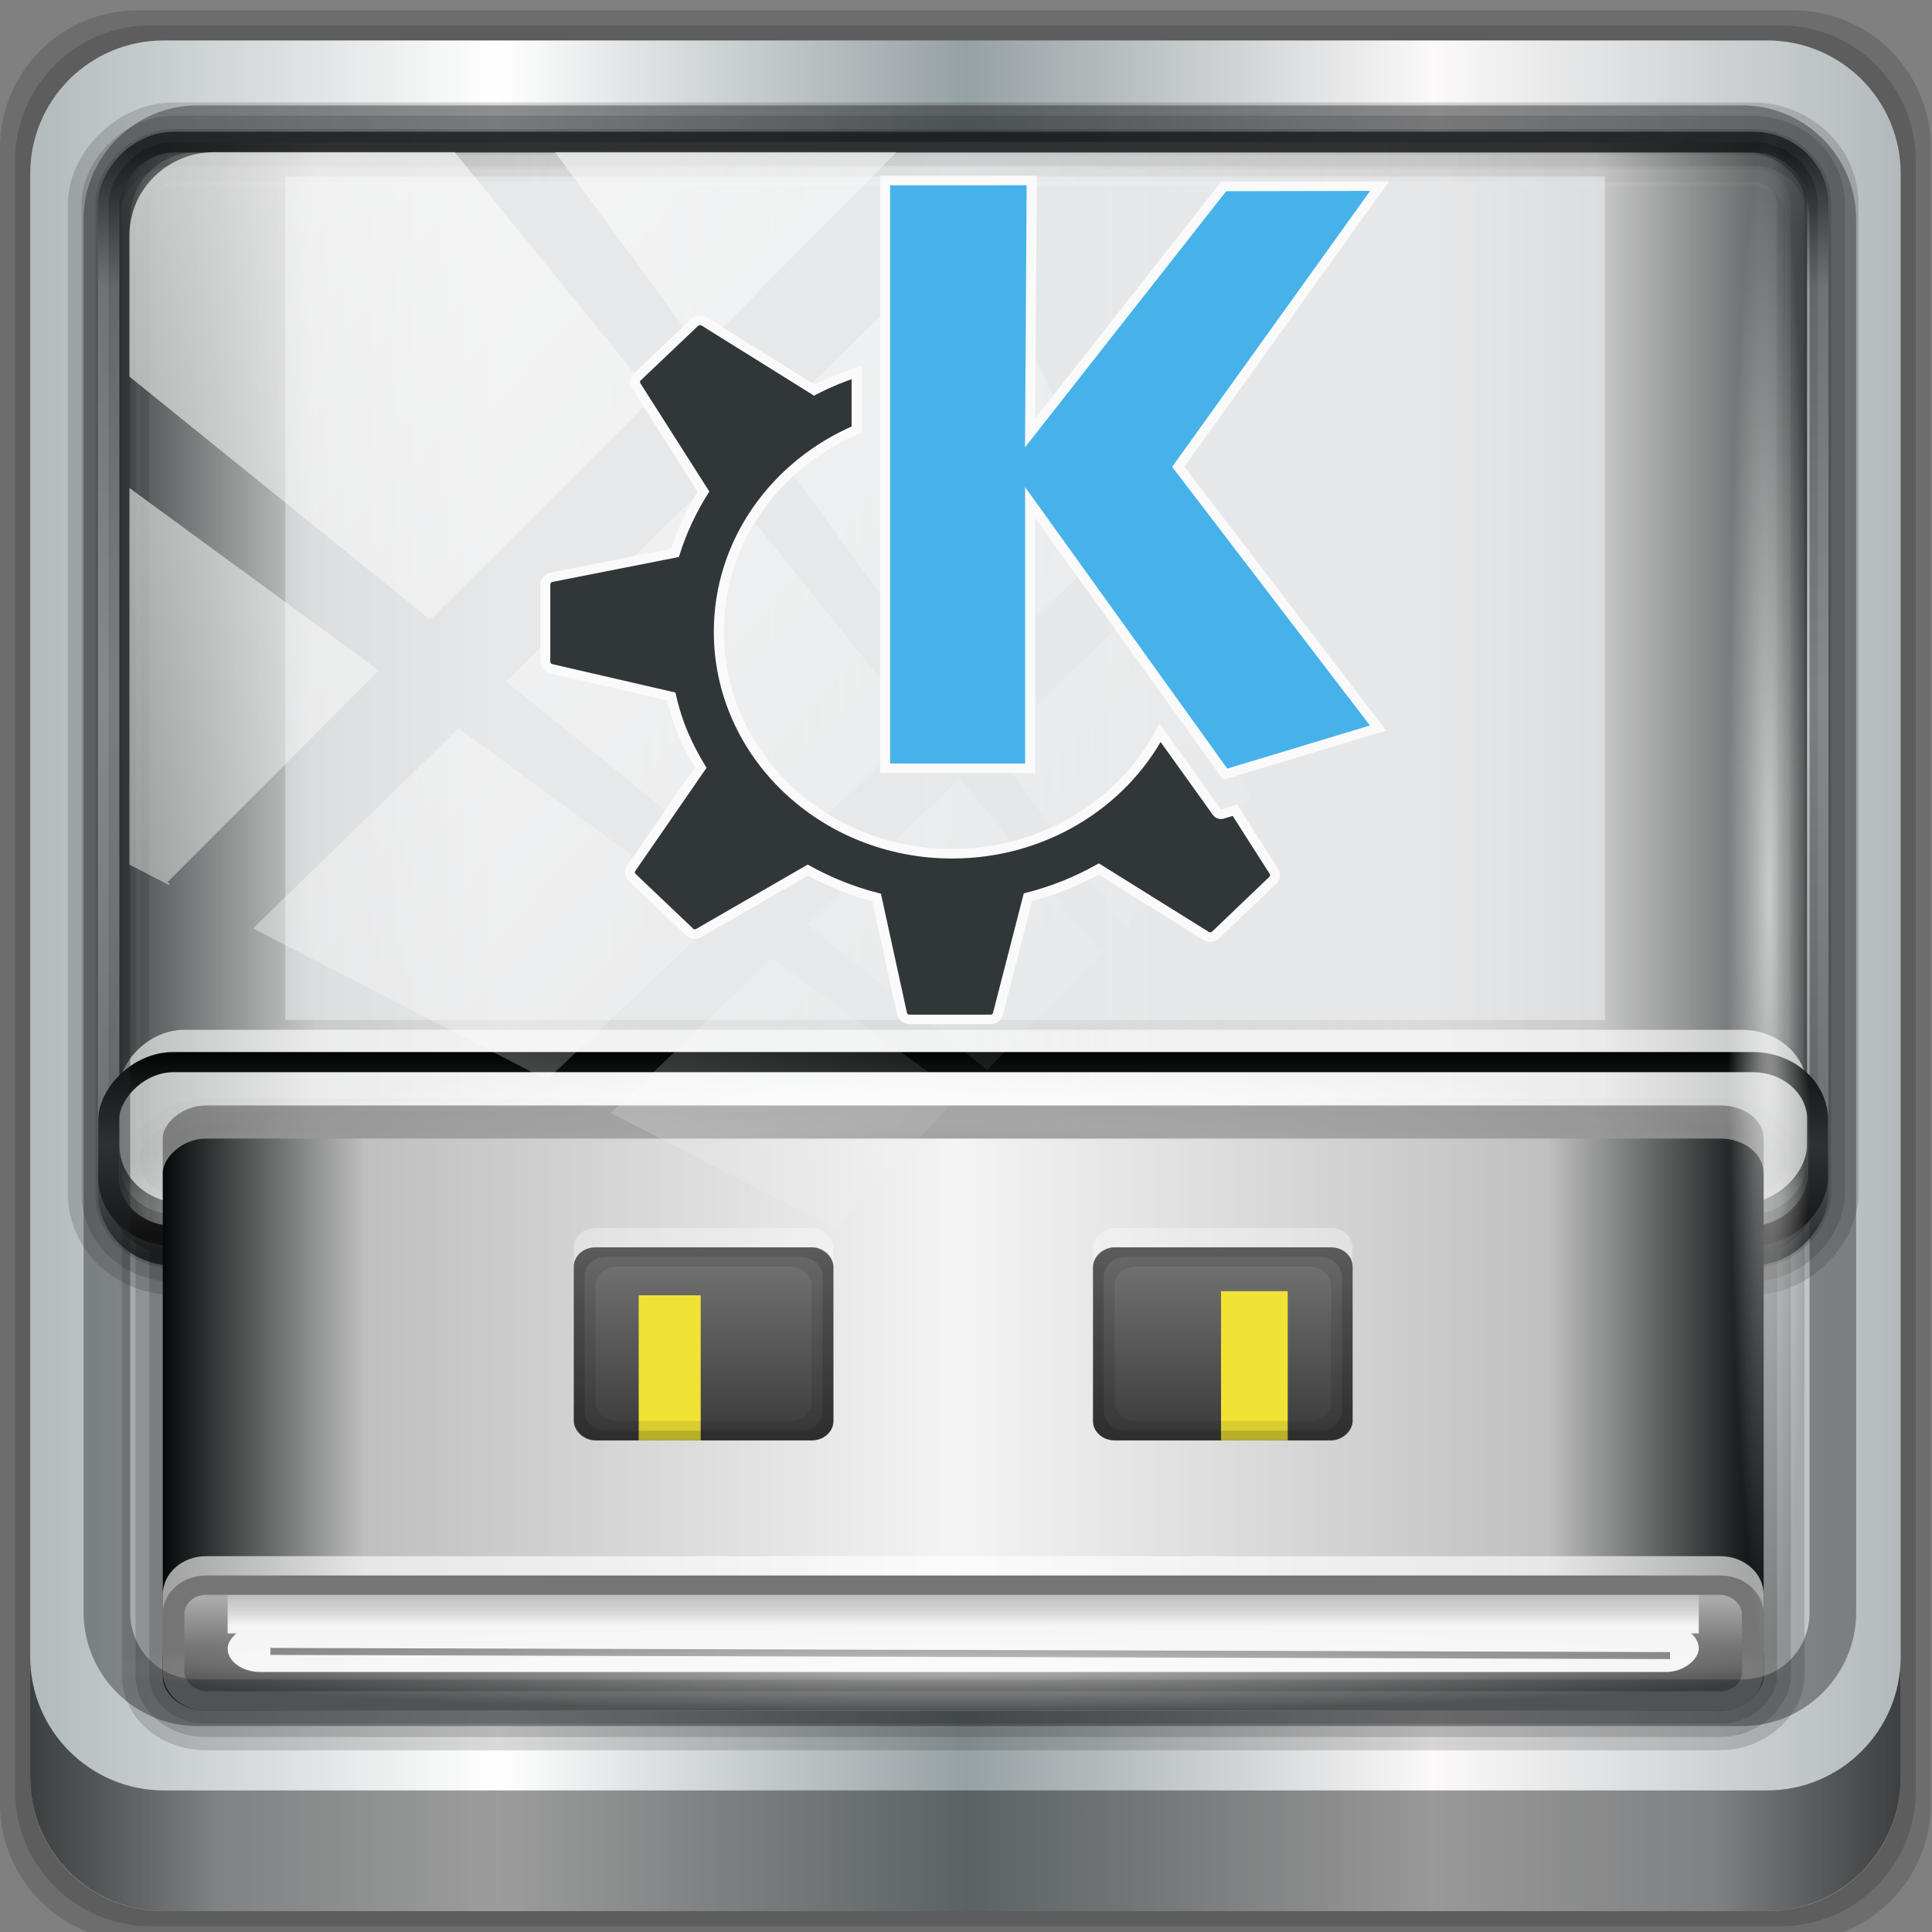 <?xml version="1.0" encoding="UTF-8" standalone="no"?>
<!-- Created with Inkscape (http://www.inkscape.org/) -->

<svg
   xmlns:dc="http://purl.org/dc/elements/1.1/"
   xmlns:cc="http://creativecommons.org/ns#"
   xmlns:rdf="http://www.w3.org/1999/02/22-rdf-syntax-ns#"
   xmlns:svg="http://www.w3.org/2000/svg"
   xmlns="http://www.w3.org/2000/svg"
   xmlns:xlink="http://www.w3.org/1999/xlink"
   xmlns:sodipodi="http://sodipodi.sourceforge.net/DTD/sodipodi-0.dtd"
   xmlns:inkscape="http://www.inkscape.org/namespaces/inkscape"
   width="96"
   height="96"
   id="svg2"
   version="1.1"
   inkscape:version="0.92.2 5c3e80d, 2017-08-06"
   sodipodi:docname="usb-creator-kde.svg"
   inkscape:export-filename="/home/lilo/Scrivania/USB-.png"
   inkscape:export-xdpi="180"
   inkscape:export-ydpi="180">
  <rect width="100%" height="100%" fill="#808080" stroke="none"/>
  <defs
     id="defs4">
    <linearGradient
       id="linearGradient4178">
      <stop
         style="stop-color:#ffffff;stop-opacity:1;"
         offset="0"
         id="stop4180" />
      <stop
         id="stop4182"
         offset="0.355"
         style="stop-color:#777777;stop-opacity:1;" />
      <stop
         id="stop4184"
         offset="0.663"
         style="stop-color:#636363;stop-opacity:1;" />
      <stop
         style="stop-color:#ffffff;stop-opacity:1;"
         offset="1"
         id="stop4186" />
    </linearGradient>
    <linearGradient
       id="linearGradient4162">
      <stop
         style="stop-color:#99f9ff;stop-opacity:1;"
         offset="0"
         id="stop4196" />
      <stop
         style="stop-color:#7ef1ff;stop-opacity:0;"
         offset="1"
         id="stop4166" />
    </linearGradient>
    <linearGradient
       id="linearGradient4971"
       y2="119.7"
       gradientUnits="userSpaceOnUse"
       x2="234.96"
       gradientTransform="matrix(0.903,-9e-4,-9e-4,0.798,22.331,26.876)"
       y1="119.7"
       x1="230.74">
      <stop
         offset="0"
         style="stop-color:#040808;stop-opacity:1;"
         id="stop4983" />
      <stop
         id="stop4987"
         style="stop-color:#bfbfbf;stop-opacity:1;"
         offset="0.126" />
      <stop
         offset="0.496"
         style="stop-color:#f4f4f4;stop-opacity:1;"
         id="stop4989" />
      <stop
         id="stop4985"
         style="stop-color:#c0c0c0;stop-opacity:1;"
         offset="0.865" />
      <stop
         id="stop4981"
         style="stop-color:#070b0b;stop-opacity:1;"
         offset="1" />
    </linearGradient>
    <linearGradient
       id="linearGradient4935">
      <stop
         id="stop4937"
         offset="0"
         style="stop-color:#969696;stop-opacity:1;" />
      <stop
         style="stop-color:#e6e6e6;stop-opacity:1;"
         offset="0.074"
         id="stop4939" />
      <stop
         style="stop-color:#e6e6e6;stop-opacity:1;"
         offset="0.913"
         id="stop4941" />
      <stop
         id="stop4943"
         offset="1"
         style="stop-color:#969696;stop-opacity:1;" />
    </linearGradient>
    <linearGradient
       id="linearGradient3825">
      <stop
         style="stop-color:#3c3c3c;stop-opacity:1;"
         offset="0"
         id="stop3828" />
      <stop
         style="stop-color:#787878;stop-opacity:1;"
         offset="1"
         id="stop3830" />
    </linearGradient>
    <linearGradient
       id="linearGradient3855">
      <stop
         style="stop-color:#f5f5f5;stop-opacity:1;"
         offset="0"
         id="stop3857" />
      <stop
         style="stop-color:#ffffff;stop-opacity:0;"
         offset="1"
         id="stop3859" />
    </linearGradient>
    <linearGradient
       id="linearGradient3836">
      <stop
         style="stop-color:#969696;stop-opacity:1;"
         offset="0"
         id="stop3838" />
      <stop
         id="stop3846"
         offset="0.047"
         style="stop-color:#e6e6e6;stop-opacity:1;" />
      <stop
         id="stop3844"
         offset="0.955"
         style="stop-color:#e6e6e6;stop-opacity:1;" />
      <stop
         style="stop-color:#969696;stop-opacity:1;"
         offset="1"
         id="stop3840" />
    </linearGradient>
    <linearGradient
       id="linearGradient3830">
      <stop
         id="stop3832"
         offset="0"
         style="stop-color:#7ce6e6;stop-opacity:1;" />
      <stop
         id="stop3834"
         offset="1"
         style="stop-color:#4476e2;stop-opacity:1;" />
    </linearGradient>
    <linearGradient
       id="linearGradient3801">
      <stop
         style="stop-color:#235bd3;stop-opacity:1;"
         offset="0"
         id="stop3803" />
      <stop
         style="stop-color:#367ada;stop-opacity:1;"
         offset="1"
         id="stop3805" />
    </linearGradient>
    <linearGradient
       id="linearGradient3793">
      <stop
         style="stop-color:#7ce6e6;stop-opacity:1;"
         offset="0"
         id="stop3795" />
      <stop
         style="stop-color:#4476e2;stop-opacity:1;"
         offset="1"
         id="stop3797" />
    </linearGradient>
    <linearGradient
       id="linearGradient3785">
      <stop
         style="stop-color:#505050;stop-opacity:1;"
         offset="0"
         id="stop3787" />
      <stop
         style="stop-color:#aaaaaa;stop-opacity:1;"
         offset="1"
         id="stop3789" />
    </linearGradient>
    <linearGradient
       id="linearGradient3817">
      <stop
         style="stop-color:#ffffff;stop-opacity:1;"
         offset="0"
         id="stop3819" />
      <stop
         id="stop3827"
         offset="0.055"
         style="stop-color:#ffffff;stop-opacity:0.235;" />
      <stop
         id="stop3825"
         offset="0.955"
         style="stop-color:#ffffff;stop-opacity:0.157;" />
      <stop
         style="stop-color:#ffffff;stop-opacity:0.392;"
         offset="1"
         id="stop3821" />
    </linearGradient>
    <radialGradient
       cx="4.993"
       cy="43.5"
       r="2.5"
       fx="4.993"
       fy="43.5"
       id="radialGradient2873-966-168"
       xlink:href="#linearGradient3688-166-749"
       gradientUnits="userSpaceOnUse"
       gradientTransform="matrix(2.004,0,0,1.4,27.988,-17.4)" />
    <linearGradient
       id="linearGradient3688-166-749">
      <stop
         id="stop2883"
         style="stop-color:#181818;stop-opacity:1"
         offset="0" />
      <stop
         id="stop2885"
         style="stop-color:#181818;stop-opacity:0"
         offset="1" />
    </linearGradient>
    <radialGradient
       cx="4.993"
       cy="43.5"
       r="2.5"
       fx="4.993"
       fy="43.5"
       id="radialGradient2875-742-326"
       xlink:href="#linearGradient3688-496-309"
       gradientUnits="userSpaceOnUse"
       gradientTransform="matrix(2.004,0,0,1.4,-20.012,-104.4)" />
    <linearGradient
       id="linearGradient3688-496-309">
      <stop
         id="stop2889"
         style="stop-color:#181818;stop-opacity:1"
         offset="0" />
      <stop
         id="stop2891"
         style="stop-color:#181818;stop-opacity:0"
         offset="1" />
    </linearGradient>
    <linearGradient
       x1="25.058"
       y1="47.028"
       x2="25.058"
       y2="39.999"
       id="linearGradient2877-634-617"
       xlink:href="#linearGradient3702-501-757"
       gradientUnits="userSpaceOnUse" />
    <linearGradient
       id="linearGradient3702-501-757">
      <stop
         id="stop2895"
         style="stop-color:#181818;stop-opacity:0"
         offset="0" />
      <stop
         id="stop2897"
         style="stop-color:#181818;stop-opacity:1"
         offset="0.5" />
      <stop
         id="stop2899"
         style="stop-color:#181818;stop-opacity:0"
         offset="1" />
    </linearGradient>
    <linearGradient
       inkscape:collect="always"
       xlink:href="#linearGradient3817"
       id="linearGradient3823"
       x1="47.214"
       y1="965.255"
       x2="47.214"
       y2="1017.919"
       gradientUnits="userSpaceOnUse"
       gradientTransform="matrix(1.155,0,0,1.155,-7.339,-127.506)" />
    <linearGradient
       inkscape:collect="always"
       xlink:href="#linearGradient3785"
       id="linearGradient3791"
       x1="46.834"
       y1="968.479"
       x2="46.834"
       y2="996.212"
       gradientUnits="userSpaceOnUse"
       gradientTransform="matrix(1.155,0,0,1.155,-23.514,-2077.767)" />
    <radialGradient
       inkscape:collect="always"
       xlink:href="#linearGradient3793"
       id="radialGradient3799"
       cx="48.253"
       cy="995.924"
       fx="48.253"
       fy="995.924"
       r="40"
       gradientTransform="matrix(7.3975478e-7,1.453,-1.757,8.9477155e-7,1798.551,931.721)"
       gradientUnits="userSpaceOnUse" />
    <linearGradient
       inkscape:collect="always"
       xlink:href="#linearGradient3801"
       id="linearGradient3807"
       x1="19.057"
       y1="1043.973"
       x2="19.057"
       y2="990.346"
       gradientUnits="userSpaceOnUse"
       gradientTransform="matrix(1.155,0,0,1.155,-7.339,-156.39)" />
    <linearGradient
       inkscape:collect="always"
       xlink:href="#linearGradient3801"
       id="linearGradient3815"
       x1="18.102"
       y1="998.908"
       x2="18.102"
       y2="989.514"
       gradientUnits="userSpaceOnUse"
       gradientTransform="matrix(1.155,0,0,1.155,-7.339,-156.39)" />
    <radialGradient
       inkscape:collect="always"
       xlink:href="#linearGradient3830"
       id="radialGradient3828"
       cx="48.126"
       cy="968.098"
       fx="48.126"
       fy="968.098"
       r="40"
       gradientTransform="matrix(-1.4711299e-7,0.277,-1.323,-7.018328e-7,1328.611,975.327)"
       gradientUnits="userSpaceOnUse" />
    <linearGradient
       inkscape:collect="always"
       xlink:href="#linearGradient3836"
       id="linearGradient3842"
       x1="16.75"
       y1="979.862"
       x2="79.629"
       y2="979.862"
       gradientUnits="userSpaceOnUse" />
    <linearGradient
       inkscape:collect="always"
       xlink:href="#linearGradient3855"
       id="linearGradient3861"
       x1="47.077"
       y1="965.397"
       x2="47.077"
       y2="967.385"
       gradientUnits="userSpaceOnUse"
       gradientTransform="matrix(1.155,0,0,1.155,-22.359,-154.08)" />
    <linearGradient
       inkscape:collect="always"
       xlink:href="#linearGradient3836"
       id="linearGradient3832"
       x1="17"
       y1="969.862"
       x2="91.003"
       y2="969.862"
       gradientUnits="userSpaceOnUse"
       gradientTransform="matrix(1.155,0,0,1.155,-14.271,-144.837)" />
    <linearGradient
       inkscape:collect="always"
       xlink:href="#linearGradient3825"
       id="linearGradient3833"
       x1="59"
       y1="977.3"
       x2="59"
       y2="987.365"
       gradientUnits="userSpaceOnUse"
       gradientTransform="matrix(1.075,0,0,0.987,-3.599,15.571)" />
    <linearGradient
       inkscape:collect="always"
       xlink:href="#linearGradient3825"
       id="linearGradient3853"
       gradientUnits="userSpaceOnUse"
       x1="59"
       y1="977.3"
       x2="59"
       y2="987.365" />
    <linearGradient
       inkscape:collect="always"
       xlink:href="#linearGradient3825"
       id="linearGradient3859"
       gradientUnits="userSpaceOnUse"
       x1="59"
       y1="977.3"
       x2="59"
       y2="987.365"
       gradientTransform="matrix(1.075,0,0,0.987,-99.612,15.571)" />
    <radialGradient
       r="19.445"
       fy="65.445"
       fx="-19.698"
       cy="65.445"
       cx="-19.698"
       spreadMethod="pad"
       gradientUnits="userSpaceOnUse"
       id="radialGradient5097-4"
       xlink:href="#linearGradient4466-4-9-1"
       inkscape:collect="always" />
    <linearGradient
       id="linearGradient4466-4-9-1">
      <stop
         style="stop-color:#ffffff;stop-opacity:1;"
         offset="0"
         id="stop4468-2-0-5" />
      <stop
         style="stop-color:#292929;stop-opacity:1;"
         offset="1"
         id="stop4470-1-0-8" />
    </linearGradient>
    <linearGradient
       y2="65.445"
       x2="-0.253"
       y1="65.445"
       x1="-39.143"
       gradientUnits="userSpaceOnUse"
       id="linearGradient5099-3"
       xlink:href="#SVGID_123_-5-3-9"
       inkscape:collect="always" />
    <linearGradient
       x1="235.24"
       y1="136.37"
       gradientTransform="matrix(1,2e-4,2e-4,1.039,0.039,-6.066)"
       x2="269.33"
       gradientUnits="userSpaceOnUse"
       y2="136.37"
       id="SVGID_123_-5-3-9">
      <stop
         offset="0"
         style="stop-color:#A8AEAF"
         id="stop1552-8-5-0" />
      <stop
         offset=".564"
         style="stop-color:#E8EAEA"
         id="stop1554-9-8-2" />
      <stop
         offset="1"
         style="stop-color:#B6BBBC"
         id="stop1556-0-6-5" />
    </linearGradient>
    <linearGradient
       y2="143.67"
       x2="278.41"
       y1="143.67"
       x1="234"
       gradientTransform="matrix(0.201,0,0,0.298,16.567,965.1)"
       gradientUnits="userSpaceOnUse"
       id="linearGradient5101-6"
       xlink:href="#SVGID_73_-1-3-7"
       inkscape:collect="always" />
    <linearGradient
       x1="275.7"
       y1="108.08"
       gradientTransform="matrix(-0.923,-0.176,-0.54,0.934,571.375,62.661)"
       x2="235.7"
       gradientUnits="userSpaceOnUse"
       y2="169.08"
       id="SVGID_73_-1-3-7">
      <stop
         offset="0.127"
         style="stop-color:#66d9de;stop-opacity:0;"
         id="stop886-7-9-8" />
      <stop
         offset=".485"
         style="stop-color:#FFFFFF"
         id="stop888-4-4-9" />
      <stop
         offset="0.873"
         style="stop-color:#f7a4ee;stop-opacity:0;"
         id="stop890-2-8-8" />
    </linearGradient>
    <linearGradient
       y2="169.08"
       x2="235.7"
       y1="108.08"
       x1="275.7"
       gradientTransform="matrix(0.204,0,0,0.301,13.896,962.339)"
       gradientUnits="userSpaceOnUse"
       id="linearGradient5103-2"
       xlink:href="#SVGID_73_-1-3-7"
       inkscape:collect="always" />
    <linearGradient
       x1="275.7"
       y1="108.08"
       gradientTransform="matrix(-0.923,-0.176,-0.54,0.934,571.375,62.661)"
       x2="235.7"
       gradientUnits="userSpaceOnUse"
       y2="169.08"
       id="linearGradient4404">
      <stop
         offset="0.127"
         style="stop-color:#66d9de;stop-opacity:0;"
         id="stop4406" />
      <stop
         offset=".485"
         style="stop-color:#FFFFFF"
         id="stop4408" />
      <stop
         offset="0.873"
         style="stop-color:#f7a4ee;stop-opacity:0;"
         id="stop4410" />
    </linearGradient>
    <linearGradient
       y2="169.08"
       x2="235.7"
       y1="108.08"
       x1="275.7"
       gradientTransform="matrix(-0.923,-0.176,-0.54,0.934,571.375,62.661)"
       gradientUnits="userSpaceOnUse"
       id="linearGradient5105-2"
       xlink:href="#SVGID_73_-1-3-7"
       inkscape:collect="always" />
    <linearGradient
       x1="275.7"
       y1="108.08"
       gradientTransform="matrix(-0.923,-0.176,-0.54,0.934,571.375,62.661)"
       x2="235.7"
       gradientUnits="userSpaceOnUse"
       y2="169.08"
       id="linearGradient4413">
      <stop
         offset="0.127"
         style="stop-color:#66d9de;stop-opacity:0;"
         id="stop4415" />
      <stop
         offset=".485"
         style="stop-color:#FFFFFF"
         id="stop4417" />
      <stop
         offset="0.873"
         style="stop-color:#f7a4ee;stop-opacity:0;"
         id="stop4419" />
    </linearGradient>
    <linearGradient
       y2="158.92"
       x2="252.35"
       y1="108.53"
       x1="252.35"
       gradientTransform="matrix(1,0,0,0.971,4.4196809e-8,7.16)"
       gradientUnits="userSpaceOnUse"
       id="linearGradient6607-8"
       xlink:href="#SVGID_115_-8-5-2"
       inkscape:collect="always" />
    <linearGradient
       x1="252.35"
       y1="108.53"
       x2="252.35"
       gradientUnits="userSpaceOnUse"
       y2="158.92"
       id="SVGID_115_-8-5-2">
      <stop
         offset="0"
         style="stop-color:#030404;stop-opacity:1;"
         id="stop1456-9-0-7" />
      <stop
         id="stop4460-3-0-6"
         style="stop-color:#3a3b3b;stop-opacity:1;"
         offset="0.5" />
      <stop
         offset="1"
         style="stop-color:#111111;stop-opacity:1;"
         id="stop1458-9-8-8" />
    </linearGradient>
    <linearGradient
       y2="103.22"
       x2="252.35"
       y1="125.5"
       x1="252.35"
       gradientUnits="userSpaceOnUse"
       id="linearGradient6609-5"
       xlink:href="#SVGID_116_-8-4-4"
       inkscape:collect="always" />
    <linearGradient
       x1="252.35"
       y1="125.5"
       x2="252.35"
       gradientUnits="userSpaceOnUse"
       y2="103.22"
       id="SVGID_116_-8-4-4">
      <stop
         offset="0"
         style="stop-color:#FFFFFF;stop-opacity:0"
         id="stop1463-8-3-2" />
      <stop
         offset="1"
         style="stop-color:#FFFFFF"
         id="stop1465-9-2-3" />
    </linearGradient>
    <linearGradient
       y2="143.4"
       x2="252.35"
       y1="130.67"
       x1="252.35"
       gradientTransform="matrix(1.015,0,0,1.03,-3.874,-4.113)"
       gradientUnits="userSpaceOnUse"
       id="linearGradient6611-3"
       xlink:href="#SVGID_117_-7-8-6"
       inkscape:collect="always" />
    <linearGradient
       x1="252.35"
       y1="130.67"
       x2="252.35"
       gradientUnits="userSpaceOnUse"
       y2="143.4"
       id="SVGID_117_-7-8-6">
      <stop
         offset=".127"
         style="stop-color:#FFFFFF;stop-opacity:0"
         id="stop1470-1-3-6" />
      <stop
         offset=".485"
         style="stop-color:#FFFFFF"
         id="stop1472-3-1-0" />
      <stop
         offset=".873"
         style="stop-color:#FFFFFF;stop-opacity:0"
         id="stop1474-0-3-1" />
    </linearGradient>
    <linearGradient
       y2="135.52"
       x2="295.28"
       y1="135.52"
       x1="209.42"
       gradientUnits="userSpaceOnUse"
       id="linearGradient6613-7"
       xlink:href="#SVGID_118_-9-7-7"
       inkscape:collect="always" />
    <linearGradient
       x1="209.42"
       y1="135.52"
       x2="295.28"
       gradientUnits="userSpaceOnUse"
       y2="135.52"
       id="SVGID_118_-9-7-7">
      <stop
         offset="0"
         style="stop-color:#626F70"
         id="stop1483-3-2-2" />
      <stop
         offset=".145"
         style="stop-color:#667374"
         id="stop1485-9-1-4" />
      <stop
         offset=".297"
         style="stop-color:#737E7F"
         id="stop1487-0-1-5" />
      <stop
         offset=".451"
         style="stop-color:#889192"
         id="stop1489-2-4-7" />
      <stop
         offset=".539"
         style="stop-color:#979FA0"
         id="stop1491-7-3-4" />
      <stop
         offset=".675"
         style="stop-color:#949C9D"
         id="stop1493-1-9-6" />
      <stop
         offset=".795"
         style="stop-color:#899293"
         id="stop1495-4-2-0" />
      <stop
         offset=".907"
         style="stop-color:#778283"
         id="stop1497-0-2-1" />
      <stop
         offset="1"
         style="stop-color:#626F70"
         id="stop1499-4-7-2" />
    </linearGradient>
    <linearGradient
       y2="149.73"
       x2="241.76"
       y1="120.23"
       x1="263.76"
       gradientUnits="userSpaceOnUse"
       id="linearGradient6615-7"
       xlink:href="#SVGID_119_-9-3-1"
       inkscape:collect="always" />
    <linearGradient
       x1="263.76"
       y1="120.23"
       x2="241.76"
       gradientUnits="userSpaceOnUse"
       y2="149.73"
       id="SVGID_119_-9-3-1">
      <stop
         offset=".127"
         style="stop-color:#FFFFFF;stop-opacity:0"
         id="stop1504-0-2-4" />
      <stop
         offset=".485"
         style="stop-color:#FFFFFF"
         id="stop1506-1-5-7" />
      <stop
         offset=".873"
         style="stop-color:#FFFFFF;stop-opacity:0"
         id="stop1508-4-5-6" />
    </linearGradient>
    <linearGradient
       y2="149.73"
       x2="241.76"
       y1="120.23"
       x1="263.76"
       gradientTransform="matrix(-1,0,0,1,504.7,0)"
       gradientUnits="userSpaceOnUse"
       id="linearGradient6617-6"
       xlink:href="#SVGID_120_-9-5-7"
       inkscape:collect="always" />
    <linearGradient
       x1="263.76"
       y1="120.23"
       gradientTransform="matrix(-1,0,0,1,504.7,0)"
       x2="241.76"
       gradientUnits="userSpaceOnUse"
       y2="149.73"
       id="SVGID_120_-9-5-7">
      <stop
         offset=".127"
         style="stop-color:#FFFFFF;stop-opacity:0"
         id="stop1513-4-2-8" />
      <stop
         offset=".485"
         style="stop-color:#FFFFFF"
         id="stop1515-5-3-5" />
      <stop
         offset=".873"
         style="stop-color:#FFFFFF;stop-opacity:0"
         id="stop1517-4-8-5" />
    </linearGradient>
    <linearGradient
       y2="170.35"
       x2="252.35"
       y1="141.5"
       x1="252.35"
       gradientUnits="userSpaceOnUse"
       id="linearGradient6619-8"
       xlink:href="#SVGID_121_-5-7-0"
       inkscape:collect="always" />
    <linearGradient
       x1="252.35"
       y1="141.5"
       x2="252.35"
       gradientUnits="userSpaceOnUse"
       y2="170.35"
       id="SVGID_121_-5-7-0">
      <stop
         offset="0"
         style="stop-color:#FFFFFF;stop-opacity:0"
         id="stop1522-3-2-0" />
      <stop
         offset="1"
         style="stop-color:#FFFFFF"
         id="stop1524-5-4-2" />
    </linearGradient>
    <linearGradient
       y2="135.66"
       x2="271.08"
       y1="135.66"
       x1="233.62"
       gradientUnits="userSpaceOnUse"
       id="linearGradient6621-5"
       xlink:href="#SVGID_122_-4-2-5"
       inkscape:collect="always" />
    <linearGradient
       x1="233.62"
       y1="135.66"
       x2="271.08"
       gradientUnits="userSpaceOnUse"
       y2="135.66"
       id="SVGID_122_-4-2-5">
      <stop
         offset="0"
         style="stop-color:#626F70"
         id="stop1531-4-4-8" />
      <stop
         offset=".145"
         style="stop-color:#667374"
         id="stop1533-8-5-3" />
      <stop
         offset=".297"
         style="stop-color:#737E7F"
         id="stop1535-9-6-5" />
      <stop
         offset=".451"
         style="stop-color:#889192"
         id="stop1537-5-7-9" />
      <stop
         offset=".539"
         style="stop-color:#979FA0"
         id="stop1539-9-7-0" />
      <stop
         offset=".675"
         style="stop-color:#949C9D"
         id="stop1541-9-3-2" />
      <stop
         offset=".795"
         style="stop-color:#899293"
         id="stop1543-0-9-4" />
      <stop
         offset=".907"
         style="stop-color:#778283"
         id="stop1545-0-8-7" />
      <stop
         offset="1"
         style="stop-color:#626F70"
         id="stop1547-9-7-8" />
    </linearGradient>
    <linearGradient
       y2="136.37"
       x2="269.33"
       y1="136.37"
       x1="235.24"
       gradientTransform="matrix(1,2e-4,2e-4,1.039,0.039,-6.066)"
       gradientUnits="userSpaceOnUse"
       id="linearGradient6623-3"
       xlink:href="#SVGID_123_-5-3-9"
       inkscape:collect="always" />
    <linearGradient
       x1="235.24"
       y1="136.37"
       gradientTransform="matrix(1,2e-4,2e-4,1.039,0.039,-6.066)"
       x2="269.33"
       gradientUnits="userSpaceOnUse"
       y2="136.37"
       id="linearGradient4472">
      <stop
         offset="0"
         style="stop-color:#A8AEAF"
         id="stop4474" />
      <stop
         offset=".564"
         style="stop-color:#E8EAEA"
         id="stop4476" />
      <stop
         offset="1"
         style="stop-color:#B6BBBC"
         id="stop4478" />
    </linearGradient>
    <linearGradient
       y2="148.25"
       x2="252.35"
       y1="136.5"
       x1="252.35"
       gradientUnits="userSpaceOnUse"
       id="linearGradient6625-3"
       xlink:href="#SVGID_124_-1-6-6"
       inkscape:collect="always" />
    <linearGradient
       x1="252.35"
       y1="136.5"
       x2="252.35"
       gradientUnits="userSpaceOnUse"
       y2="148.25"
       id="SVGID_124_-1-6-6">
      <stop
         offset="0"
         style="stop-color:#FFFFFF;stop-opacity:0"
         id="stop1561-7-6-3" />
      <stop
         offset="1"
         style="stop-color:#FFFFFF"
         id="stop1563-0-7-4" />
    </linearGradient>
    <linearGradient
       y2="134.02"
       x2="260.02"
       y1="134.02"
       x1="244.69"
       gradientTransform="translate(0,1.399)"
       gradientUnits="userSpaceOnUse"
       id="linearGradient6627-8"
       xlink:href="#SVGID_126_-6-3-2"
       inkscape:collect="always" />
    <linearGradient
       x1="244.69"
       y1="134.02"
       x2="260.02"
       gradientUnits="userSpaceOnUse"
       y2="134.02"
       id="SVGID_126_-6-3-2">
      <stop
         offset="0"
         style="stop-color:#626F70"
         id="stop1585-9-1-8" />
      <stop
         offset=".145"
         style="stop-color:#667374"
         id="stop1587-6-8-4" />
      <stop
         offset=".297"
         style="stop-color:#737E7F"
         id="stop1589-7-1-1" />
      <stop
         offset=".451"
         style="stop-color:#889192"
         id="stop1591-5-8-4" />
      <stop
         offset=".539"
         style="stop-color:#979FA0"
         id="stop1593-2-3-2" />
      <stop
         offset=".675"
         style="stop-color:#949C9D"
         id="stop1595-8-8-0" />
      <stop
         offset=".795"
         style="stop-color:#899293"
         id="stop1597-1-0-4" />
      <stop
         offset=".907"
         style="stop-color:#778283"
         id="stop1599-7-8-8" />
      <stop
         offset="1"
         style="stop-color:#626F70"
         id="stop1601-3-6-6" />
    </linearGradient>
    <linearGradient
       y2="141.75"
       x2="252.35"
       y1="132"
       x1="252.35"
       gradientTransform="translate(0,1.399)"
       gradientUnits="userSpaceOnUse"
       id="linearGradient6629-2"
       xlink:href="#SVGID_127_-5-7-0"
       inkscape:collect="always" />
    <linearGradient
       x1="252.35"
       y1="132"
       x2="252.35"
       gradientUnits="userSpaceOnUse"
       y2="141.75"
       id="SVGID_127_-5-7-0">
      <stop
         offset="0"
         style="stop-color:#FFFFFF;stop-opacity:0"
         id="stop1606-8-8-6" />
      <stop
         offset="1"
         style="stop-color:#FFFFFF"
         id="stop1608-2-7-4" />
    </linearGradient>
    <linearGradient
       y2="127.84"
       x2="233.17"
       y1="118.19"
       x1="232.6"
       gradientTransform="matrix(0.903,-9e-4,-9e-4,0.798,22.331,26.876)"
       gradientUnits="userSpaceOnUse"
       id="linearGradient6631-6"
       xlink:href="#SVGID_148_-2-3-3"
       inkscape:collect="always" />
    <linearGradient
       x1="232.6"
       y1="118.19"
       gradientTransform="matrix(0.903,-9e-4,-9e-4,0.798,22.331,26.876)"
       x2="233.17"
       gradientUnits="userSpaceOnUse"
       y2="127.84"
       id="SVGID_148_-2-3-3">
      <stop
         offset="0"
         style="stop-color:#FFFFFF;stop-opacity:0"
         id="stop1957-9-1-4" />
      <stop
         offset="1"
         style="stop-color:#FFFFFF"
         id="stop1959-2-5-9" />
    </linearGradient>
    <linearGradient
       y2="119.7"
       x2="234.96"
       y1="119.7"
       x1="230.74"
       gradientTransform="matrix(0.903,-9e-4,-9e-4,0.798,22.331,26.876)"
       gradientUnits="userSpaceOnUse"
       id="linearGradient6633-8"
       xlink:href="#SVGID_149_-4-1-6"
       inkscape:collect="always" />
    <linearGradient
       x1="230.74"
       y1="119.7"
       gradientTransform="matrix(0.903,-9e-4,-9e-4,0.798,22.331,26.876)"
       x2="234.96"
       gradientUnits="userSpaceOnUse"
       y2="119.7"
       id="SVGID_149_-4-1-6">
      <stop
         offset="0"
         style="stop-color:#354a4c;stop-opacity:1;"
         id="stop1980-1-2-1" />
      <stop
         offset="1"
         style="stop-color:#304142;stop-opacity:1;"
         id="stop1982-2-1-1" />
    </linearGradient>
    <linearGradient
       y2="127.89"
       x2="279.15"
       y1="118.24"
       x1="278.58"
       gradientTransform="matrix(0.903,-9e-4,-9e-4,0.798,22.331,26.876)"
       gradientUnits="userSpaceOnUse"
       id="linearGradient6635-3"
       xlink:href="#SVGID_150_-1-6-4"
       inkscape:collect="always" />
    <linearGradient
       x1="278.58"
       y1="118.24"
       gradientTransform="matrix(0.903,-9e-4,-9e-4,0.798,22.331,26.876)"
       x2="279.15"
       gradientUnits="userSpaceOnUse"
       y2="127.89"
       id="SVGID_150_-1-6-4">
      <stop
         offset="0"
         style="stop-color:#FFFFFF;stop-opacity:0"
         id="stop1989-5-8-7" />
      <stop
         offset="1"
         style="stop-color:#FFFFFF"
         id="stop1991-8-4-9" />
    </linearGradient>
    <linearGradient
       y2="119.76"
       x2="280.62"
       y1="119.76"
       x1="276.72"
       gradientTransform="matrix(0.903,-9e-4,-9e-4,0.798,22.331,26.876)"
       gradientUnits="userSpaceOnUse"
       id="linearGradient6637-0"
       xlink:href="#SVGID_151_-0-4-7"
       inkscape:collect="always" />
    <linearGradient
       x1="276.72"
       y1="119.76"
       gradientTransform="matrix(0.903,-9e-4,-9e-4,0.798,22.331,26.876)"
       x2="280.62"
       gradientUnits="userSpaceOnUse"
       y2="119.76"
       id="SVGID_151_-0-4-7">
      <stop
         offset="0"
         style="stop-color:#626F70"
         id="stop1998-4-0-3" />
      <stop
         offset=".145"
         style="stop-color:#667374"
         id="stop2000-2-6-8" />
      <stop
         offset=".297"
         style="stop-color:#737E7F"
         id="stop2002-8-2-2" />
      <stop
         offset=".451"
         style="stop-color:#889192"
         id="stop2004-3-3-5" />
      <stop
         offset=".539"
         style="stop-color:#979FA0"
         id="stop2006-8-4-2" />
      <stop
         offset=".675"
         style="stop-color:#949C9D"
         id="stop2008-0-5-4" />
      <stop
         offset=".795"
         style="stop-color:#899293"
         id="stop2010-2-1-5" />
      <stop
         offset=".907"
         style="stop-color:#778283"
         id="stop2012-1-7-6" />
      <stop
         offset="1"
         style="stop-color:#626F70"
         id="stop2014-0-3-4" />
    </linearGradient>
    <linearGradient
       y2="157.89"
       x2="230.98"
       y1="148.25"
       x1="230.42"
       gradientTransform="matrix(0.903,-9e-4,-9e-4,0.798,22.331,26.876)"
       gradientUnits="userSpaceOnUse"
       id="linearGradient6639-3"
       xlink:href="#SVGID_152_-8-8-0"
       inkscape:collect="always" />
    <linearGradient
       x1="230.42"
       y1="148.25"
       gradientTransform="matrix(0.903,-9e-4,-9e-4,0.798,22.331,26.876)"
       x2="230.98"
       gradientUnits="userSpaceOnUse"
       y2="157.89"
       id="SVGID_152_-8-8-0">
      <stop
         offset="0"
         style="stop-color:#FFFFFF;stop-opacity:0"
         id="stop2021-5-2-5" />
      <stop
         offset="1"
         style="stop-color:#FFFFFF"
         id="stop2023-5-0-9" />
    </linearGradient>
    <linearGradient
       y2="149.76"
       x2="232.45"
       y1="149.76"
       x1="228.56"
       gradientTransform="matrix(0.903,-9e-4,-9e-4,0.798,22.331,26.876)"
       gradientUnits="userSpaceOnUse"
       id="linearGradient6961-4"
       xlink:href="#SVGID_153_-7-0-3"
       inkscape:collect="always" />
    <linearGradient
       x1="228.56"
       y1="149.76"
       gradientTransform="matrix(0.903,-9e-4,-9e-4,0.798,22.331,26.876)"
       x2="232.45"
       gradientUnits="userSpaceOnUse"
       y2="149.76"
       id="SVGID_153_-7-0-3">
      <stop
         offset="0"
         style="stop-color:#626F70"
         id="stop2030-9-3-2" />
      <stop
         offset=".145"
         style="stop-color:#667374"
         id="stop2032-2-8-1" />
      <stop
         offset=".297"
         style="stop-color:#737E7F"
         id="stop2034-9-8-4" />
      <stop
         offset=".451"
         style="stop-color:#889192"
         id="stop2036-2-4-3" />
      <stop
         offset=".539"
         style="stop-color:#979FA0"
         id="stop2038-8-9-7" />
      <stop
         offset=".675"
         style="stop-color:#949C9D"
         id="stop2040-3-0-8" />
      <stop
         offset=".795"
         style="stop-color:#899293"
         id="stop2042-5-7-6" />
      <stop
         offset=".907"
         style="stop-color:#778283"
         id="stop2044-4-0-7" />
      <stop
         offset="1"
         style="stop-color:#626F70"
         id="stop2046-4-5-9" />
    </linearGradient>
    <linearGradient
       y2="157.95"
       x2="281.39"
       y1="148.3"
       x1="280.83"
       gradientTransform="matrix(0.903,-9e-4,-9e-4,0.798,22.331,26.876)"
       gradientUnits="userSpaceOnUse"
       id="linearGradient6963-7"
       xlink:href="#SVGID_154_-6-8-2"
       inkscape:collect="always" />
    <linearGradient
       x1="280.83"
       y1="148.3"
       gradientTransform="matrix(0.903,-9e-4,-9e-4,0.798,22.331,26.876)"
       x2="281.39"
       gradientUnits="userSpaceOnUse"
       y2="157.95"
       id="SVGID_154_-6-8-2">
      <stop
         offset="0"
         style="stop-color:#FFFFFF;stop-opacity:0"
         id="stop2053-54-1-5" />
      <stop
         offset="1"
         style="stop-color:#FFFFFF"
         id="stop2055-4-8-4" />
    </linearGradient>
    <linearGradient
       y2="149.81"
       x2="282.86"
       y1="149.81"
       x1="278.97"
       gradientTransform="matrix(0.903,-9e-4,-9e-4,0.798,22.331,26.876)"
       gradientUnits="userSpaceOnUse"
       id="linearGradient6965-1"
       xlink:href="#SVGID_155_-4-6-6"
       inkscape:collect="always" />
    <linearGradient
       x1="278.97"
       y1="149.81"
       gradientTransform="matrix(0.903,-9e-4,-9e-4,0.798,22.331,26.876)"
       x2="282.86"
       gradientUnits="userSpaceOnUse"
       y2="149.81"
       id="SVGID_155_-4-6-6">
      <stop
         offset="0"
         style="stop-color:#626F70"
         id="stop2062-1-2-3" />
      <stop
         offset=".145"
         style="stop-color:#667374"
         id="stop2096-1-5-5" />
      <stop
         offset=".297"
         style="stop-color:#737E7F"
         id="stop2066-5-3-4" />
      <stop
         offset=".451"
         style="stop-color:#889192"
         id="stop2068-6-6-7" />
      <stop
         offset=".539"
         style="stop-color:#979FA0"
         id="stop2070-1-8-2" />
      <stop
         offset=".675"
         style="stop-color:#949C9D"
         id="stop2072-7-9-7" />
      <stop
         offset=".795"
         style="stop-color:#899293"
         id="stop2074-8-1-4" />
      <stop
         offset=".907"
         style="stop-color:#778283"
         id="stop2076-4-9-7" />
      <stop
         offset="1"
         style="stop-color:#626F70"
         id="stop2078-7-6-5" />
    </linearGradient>
    <linearGradient
       y2="157.95"
       x2="281.39"
       y1="148.3"
       x1="280.83"
       gradientTransform="matrix(0.903,-9e-4,-9e-4,0.798,22.331,26.876)"
       gradientUnits="userSpaceOnUse"
       id="linearGradient6967-8"
       xlink:href="#SVGID_154_-6-8-2"
       inkscape:collect="always" />
    <linearGradient
       x1="280.83"
       y1="148.3"
       gradientTransform="matrix(0.903,-9e-4,-9e-4,0.798,22.331,26.876)"
       x2="281.39"
       gradientUnits="userSpaceOnUse"
       y2="157.95"
       id="linearGradient4556">
      <stop
         offset="0"
         style="stop-color:#FFFFFF;stop-opacity:0"
         id="stop4558" />
      <stop
         offset="1"
         style="stop-color:#FFFFFF"
         id="stop4560" />
    </linearGradient>
    <linearGradient
       y2="149.81"
       x2="282.86"
       y1="149.81"
       x1="278.97"
       gradientTransform="matrix(0.903,-9e-4,-9e-4,0.798,22.331,26.876)"
       gradientUnits="userSpaceOnUse"
       id="linearGradient6969-1"
       xlink:href="#SVGID_155_-4-6-6"
       inkscape:collect="always" />
    <linearGradient
       x1="278.97"
       y1="149.81"
       gradientTransform="matrix(0.903,-9e-4,-9e-4,0.798,22.331,26.876)"
       x2="282.86"
       gradientUnits="userSpaceOnUse"
       y2="149.81"
       id="linearGradient4563">
      <stop
         offset="0"
         style="stop-color:#626F70"
         id="stop4565" />
      <stop
         offset=".145"
         style="stop-color:#667374"
         id="stop4567" />
      <stop
         offset=".297"
         style="stop-color:#737E7F"
         id="stop4569" />
      <stop
         offset=".451"
         style="stop-color:#889192"
         id="stop4571" />
      <stop
         offset=".539"
         style="stop-color:#979FA0"
         id="stop4573" />
      <stop
         offset=".675"
         style="stop-color:#949C9D"
         id="stop4575" />
      <stop
         offset=".795"
         style="stop-color:#899293"
         id="stop4577" />
      <stop
         offset=".907"
         style="stop-color:#778283"
         id="stop4579" />
      <stop
         offset="1"
         style="stop-color:#626F70"
         id="stop4581" />
    </linearGradient>
    <linearGradient
       y2="157.95"
       x2="281.39"
       y1="148.3"
       x1="280.83"
       gradientTransform="matrix(0.903,-9e-4,-9e-4,0.798,22.331,26.876)"
       gradientUnits="userSpaceOnUse"
       id="linearGradient6652-6"
       xlink:href="#SVGID_154_-6-8-2"
       inkscape:collect="always" />
    <linearGradient
       x1="280.83"
       y1="148.3"
       gradientTransform="matrix(0.903,-9e-4,-9e-4,0.798,22.331,26.876)"
       x2="281.39"
       gradientUnits="userSpaceOnUse"
       y2="157.95"
       id="linearGradient4584">
      <stop
         offset="0"
         style="stop-color:#FFFFFF;stop-opacity:0"
         id="stop4586" />
      <stop
         offset="1"
         style="stop-color:#FFFFFF"
         id="stop4588" />
    </linearGradient>
    <linearGradient
       y2="149.81"
       x2="282.86"
       y1="149.81"
       x1="278.97"
       gradientTransform="matrix(0.903,-9e-4,-9e-4,0.798,22.331,26.876)"
       gradientUnits="userSpaceOnUse"
       id="linearGradient6654-5"
       xlink:href="#SVGID_155_-4-6-6"
       inkscape:collect="always" />
    <linearGradient
       x1="278.97"
       y1="149.81"
       gradientTransform="matrix(0.903,-9e-4,-9e-4,0.798,22.331,26.876)"
       x2="282.86"
       gradientUnits="userSpaceOnUse"
       y2="149.81"
       id="linearGradient4591">
      <stop
         offset="0"
         style="stop-color:#626F70"
         id="stop4593" />
      <stop
         offset=".145"
         style="stop-color:#667374"
         id="stop4595" />
      <stop
         offset=".297"
         style="stop-color:#737E7F"
         id="stop4597" />
      <stop
         offset=".451"
         style="stop-color:#889192"
         id="stop4599" />
      <stop
         offset=".539"
         style="stop-color:#979FA0"
         id="stop4601" />
      <stop
         offset=".675"
         style="stop-color:#949C9D"
         id="stop4603" />
      <stop
         offset=".795"
         style="stop-color:#899293"
         id="stop4605" />
      <stop
         offset=".907"
         style="stop-color:#778283"
         id="stop4607" />
      <stop
         offset="1"
         style="stop-color:#626F70"
         id="stop4609" />
    </linearGradient>
    <linearGradient
       y2="157.95"
       x2="281.39"
       y1="148.3"
       x1="280.83"
       gradientTransform="matrix(0.903,-9e-4,-9e-4,0.798,22.331,26.876)"
       gradientUnits="userSpaceOnUse"
       id="linearGradient6656-2"
       xlink:href="#SVGID_154_-6-8-2"
       inkscape:collect="always" />
    <linearGradient
       x1="280.83"
       y1="148.3"
       gradientTransform="matrix(0.903,-9e-4,-9e-4,0.798,22.331,26.876)"
       x2="281.39"
       gradientUnits="userSpaceOnUse"
       y2="157.95"
       id="linearGradient4612">
      <stop
         offset="0"
         style="stop-color:#FFFFFF;stop-opacity:0"
         id="stop4614" />
      <stop
         offset="1"
         style="stop-color:#FFFFFF"
         id="stop4616" />
    </linearGradient>
    <linearGradient
       y2="149.81"
       x2="282.86"
       y1="149.81"
       x1="278.97"
       gradientTransform="matrix(0.903,-9e-4,-9e-4,0.798,22.331,26.876)"
       gradientUnits="userSpaceOnUse"
       id="linearGradient6658-2"
       xlink:href="#SVGID_155_-4-6-6"
       inkscape:collect="always" />
    <linearGradient
       x1="278.97"
       y1="149.81"
       gradientTransform="matrix(0.903,-9e-4,-9e-4,0.798,22.331,26.876)"
       x2="282.86"
       gradientUnits="userSpaceOnUse"
       y2="149.81"
       id="linearGradient4619">
      <stop
         offset="0"
         style="stop-color:#626F70"
         id="stop4621" />
      <stop
         offset=".145"
         style="stop-color:#667374"
         id="stop4623" />
      <stop
         offset=".297"
         style="stop-color:#737E7F"
         id="stop4625" />
      <stop
         offset=".451"
         style="stop-color:#889192"
         id="stop4627" />
      <stop
         offset=".539"
         style="stop-color:#979FA0"
         id="stop4629" />
      <stop
         offset=".675"
         style="stop-color:#949C9D"
         id="stop4631" />
      <stop
         offset=".795"
         style="stop-color:#899293"
         id="stop4633" />
      <stop
         offset=".907"
         style="stop-color:#778283"
         id="stop4635" />
      <stop
         offset="1"
         style="stop-color:#626F70"
         id="stop4637" />
    </linearGradient>
    <linearGradient
       y2="157.95"
       x2="281.39"
       y1="148.3"
       x1="280.83"
       gradientTransform="matrix(0.903,-9e-4,-9e-4,0.798,22.331,26.876)"
       gradientUnits="userSpaceOnUse"
       id="linearGradient6660-2"
       xlink:href="#SVGID_154_-6-8-2"
       inkscape:collect="always" />
    <linearGradient
       x1="280.83"
       y1="148.3"
       gradientTransform="matrix(0.903,-9e-4,-9e-4,0.798,22.331,26.876)"
       x2="281.39"
       gradientUnits="userSpaceOnUse"
       y2="157.95"
       id="linearGradient4960">
      <stop
         offset="0"
         style="stop-color:#FFFFFF;stop-opacity:0"
         id="stop4962" />
      <stop
         offset="1"
         style="stop-color:#FFFFFF"
         id="stop4964" />
    </linearGradient>
    <linearGradient
       y2="149.81"
       x2="282.86"
       y1="149.81"
       x1="278.97"
       gradientTransform="matrix(0.903,-9e-4,-9e-4,0.798,22.331,26.876)"
       gradientUnits="userSpaceOnUse"
       id="linearGradient6662-0"
       xlink:href="#SVGID_155_-4-6-6"
       inkscape:collect="always" />
    <linearGradient
       x1="278.97"
       y1="149.81"
       gradientTransform="matrix(0.903,-9e-4,-9e-4,0.798,22.331,26.876)"
       x2="282.86"
       gradientUnits="userSpaceOnUse"
       y2="149.81"
       id="linearGradient4967">
      <stop
         offset="0"
         style="stop-color:#626F70"
         id="stop4969" />
      <stop
         offset=".145"
         style="stop-color:#667374"
         id="stop4651" />
      <stop
         offset=".297"
         style="stop-color:#737E7F"
         id="stop4653" />
      <stop
         offset=".451"
         style="stop-color:#889192"
         id="stop4655" />
      <stop
         offset=".539"
         style="stop-color:#979FA0"
         id="stop4657" />
      <stop
         offset=".675"
         style="stop-color:#949C9D"
         id="stop4659" />
      <stop
         offset=".795"
         style="stop-color:#899293"
         id="stop4661" />
      <stop
         offset=".907"
         style="stop-color:#778283"
         id="stop4663" />
      <stop
         offset="1"
         style="stop-color:#626F70"
         id="stop4665" />
    </linearGradient>
    <radialGradient
       inkscape:collect="always"
       xlink:href="#linearGradient3688-166-749"
       id="radialGradient4862"
       gradientUnits="userSpaceOnUse"
       gradientTransform="matrix(2.004,0,0,1.4,27.988,-17.4)"
       cx="4.993"
       cy="43.5"
       fx="4.993"
       fy="43.5"
       r="2.5" />
    <radialGradient
       inkscape:collect="always"
       xlink:href="#linearGradient3688-496-309"
       id="radialGradient4896"
       gradientUnits="userSpaceOnUse"
       gradientTransform="matrix(2.004,0,0,1.4,-20.012,-104.4)"
       cx="4.993"
       cy="43.5"
       fx="4.993"
       fy="43.5"
       r="2.5" />
    <linearGradient
       inkscape:collect="always"
       xlink:href="#linearGradient3702-501-757"
       id="linearGradient4866"
       gradientUnits="userSpaceOnUse"
       x1="25.058"
       y1="47.028"
       x2="25.058"
       y2="39.999" />
    <radialGradient
       inkscape:collect="always"
       xlink:href="#linearGradient3793"
       id="radialGradient4868"
       gradientUnits="userSpaceOnUse"
       gradientTransform="matrix(7.3975478e-7,1.453,-1.757,8.9477155e-7,1798.551,931.721)"
       cx="48.253"
       cy="995.924"
       fx="48.253"
       fy="995.924"
       r="40" />
    <linearGradient
       inkscape:collect="always"
       xlink:href="#linearGradient3801"
       id="linearGradient4870"
       gradientUnits="userSpaceOnUse"
       gradientTransform="matrix(1.155,0,0,1.155,-7.339,-156.39)"
       x1="19.057"
       y1="1043.973"
       x2="19.057"
       y2="990.346" />
    <linearGradient
       inkscape:collect="always"
       xlink:href="#linearGradient3817"
       id="linearGradient4872"
       gradientUnits="userSpaceOnUse"
       gradientTransform="matrix(1.155,0,0,1.155,-7.339,-127.506)"
       x1="47.214"
       y1="965.255"
       x2="47.214"
       y2="1017.919" />
    <radialGradient
       inkscape:collect="always"
       xlink:href="#linearGradient3830"
       id="radialGradient4874"
       gradientUnits="userSpaceOnUse"
       gradientTransform="matrix(-1.4711299e-7,0.277,-1.323,-7.018328e-7,1328.611,975.327)"
       cx="48.126"
       cy="968.098"
       fx="48.126"
       fy="968.098"
       r="40" />
    <linearGradient
       inkscape:collect="always"
       xlink:href="#linearGradient3801"
       id="linearGradient4876"
       gradientUnits="userSpaceOnUse"
       gradientTransform="matrix(1.155,0,0,1.155,-7.339,-156.39)"
       x1="18.102"
       y1="998.908"
       x2="18.102"
       y2="989.514" />
    <linearGradient
       inkscape:collect="always"
       xlink:href="#linearGradient3836"
       id="linearGradient4878"
       gradientUnits="userSpaceOnUse"
       gradientTransform="matrix(1.155,0,0,1.155,-14.271,-144.837)"
       x1="17"
       y1="969.862"
       x2="91.003"
       y2="969.862" />
    <linearGradient
       inkscape:collect="always"
       xlink:href="#linearGradient3785"
       id="linearGradient4880"
       gradientUnits="userSpaceOnUse"
       gradientTransform="matrix(1.155,0,0,1.155,-23.514,-2077.767)"
       x1="46.834"
       y1="968.479"
       x2="46.834"
       y2="996.212" />
    <linearGradient
       inkscape:collect="always"
       xlink:href="#linearGradient3855"
       id="linearGradient4882"
       gradientUnits="userSpaceOnUse"
       gradientTransform="matrix(1.155,0,0,1.155,-22.359,-154.08)"
       x1="47.077"
       y1="965.397"
       x2="47.077"
       y2="967.385" />
    <linearGradient
       inkscape:collect="always"
       xlink:href="#linearGradient3825"
       id="linearGradient4884"
       gradientUnits="userSpaceOnUse"
       gradientTransform="matrix(1.155,0,0,1.155,-103.576,-156.39)"
       x1="59"
       y1="977.3"
       x2="59"
       y2="987.365" />
    <linearGradient
       inkscape:collect="always"
       xlink:href="#linearGradient3825"
       id="linearGradient4886"
       gradientUnits="userSpaceOnUse"
       gradientTransform="matrix(1.155,0,0,1.155,-7.339,-156.39)"
       x1="59"
       y1="977.3"
       x2="59"
       y2="987.365" />
    <radialGradient
       gradientTransform="matrix(0.94,0,0,0.94,4.215,4.133)"
       gradientUnits="userSpaceOnUse"
       id="XMLID_27_"
       r="66.196"
       cy="58.062"
       cx="76.796">
      <stop
         id="stop107"
         offset="0"
         style="stop-color:#ffffff;stop-opacity:1" />
      <stop
         id="stop109"
         offset="0.328"
         style="stop-color:#fdfdfc;stop-opacity:1" />
      <stop
         id="stop111"
         offset="0.677"
         style="stop-color:#f4f5f4;stop-opacity:1" />
      <stop
         id="stop113"
         offset="1"
         style="stop-color:#cacfd0;stop-opacity:1" />
    </radialGradient>
    <radialGradient
       gradientTransform="matrix(0.946,0,0,1,1051.132,-330.171)"
       gradientUnits="userSpaceOnUse"
       id="XMLID_25_"
       r="81.971"
       cy="0.754"
       cx="66.137">
      <stop
         id="stop95"
         offset="0.13"
         style="stop-color:#ffffff;stop-opacity:1" />
      <stop
         id="stop97"
         offset="0.5"
         style="stop-color:#ffffff;stop-opacity:0.169" />
    </radialGradient>
    <filter
       id="filter4446"
       height="1.115"
       y="-0.057"
       width="1.584"
       x="-0.292">
      <feGaussianBlur
         id="feGaussianBlur4448"
         stdDeviation="2.409"
         collect="always" />
    </filter>
    <filter
       id="filter4442"
       height="1.115"
       y="-0.057"
       width="1.584"
       x="-0.292">
      <feGaussianBlur
         id="feGaussianBlur4444"
         stdDeviation="2.409"
         collect="always" />
    </filter>
    <linearGradient
       gradientUnits="userSpaceOnUse"
       id="XMLID_23_"
       y2="120.4"
       x2="115.977"
       y1="72.4"
       x1="115.977">
      <stop
         id="stop79"
         offset="0"
         style="stop-color:#00316e;stop-opacity:0" />
      <stop
         id="stop81"
         offset="1"
         style="stop-color:#00316e;stop-opacity:1" />
    </linearGradient>
    <clipPath
       id="clipPath4458">
      <path
         inkscape:connector-curvature="0"
         d="m 69.626,12.145 -0.052,0 c -22.727,-0.292 -46.472,4.077 -46.709,4.122 -2.424,0.451 -4.946,2.974 -5.397,5.397 -0.044,0.237 -4.414,23.983 -4.122,46.71 -0.292,22.777 4.078,46.523 4.122,46.761 0.451,2.423 2.974,4.945 5.398,5.398 0.237,0.044 23.982,4.413 46.709,4.121 22.779,0.292 46.524,-4.077 46.761,-4.121 2.423,-0.452 4.946,-2.976 5.398,-5.399 0.044,-0.236 4.413,-23.981 4.121,-46.709 0.292,-22.777 -4.077,-46.523 -4.121,-46.761 -0.453,-2.423 -2.976,-4.946 -5.398,-5.397 -0.238,-0.045 -23.984,-4.414 -46.71,-4.122 z"
         id="use4460" />
    </clipPath>
    <filter
       id="AI_Sfocatura_4">
      <feGaussianBlur
         id="feGaussianBlur6"
         stdDeviation="4" />
    </filter>
    <radialGradient
       gradientTransform="translate(1047.343,-330.171)"
       gradientUnits="userSpaceOnUse"
       id="XMLID_21_"
       r="141"
       cy="145.4"
       cx="69.6">
      <stop
         id="stop58"
         offset="0.337"
         style="stop-color:#2c72c7;stop-opacity:0" />
      <stop
         id="stop60"
         offset="0.58"
         style="stop-color:#2c72c7;stop-opacity:1" />
      <stop
         id="stop62"
         offset="1"
         style="stop-color:#2c72c7;stop-opacity:0" />
    </radialGradient>
    <radialGradient
       gradientTransform="translate(1047.343,-330.171)"
       gradientUnits="userSpaceOnUse"
       id="XMLID_20_"
       r="85"
       cy="68.4"
       cx="69.6">
      <stop
         id="stop47"
         offset="0.5"
         style="stop-color:#6193ff;stop-opacity:1" />
      <stop
         id="stop49"
         offset="0.781"
         style="stop-color:#003685;stop-opacity:1" />
      <stop
         id="stop51"
         offset="1"
         style="stop-color:#709dff;stop-opacity:1" />
    </radialGradient>
    <linearGradient
       gradientTransform="matrix(-1,-4.371139e-8,4.371139e-8,-1,1186.544,-193.371)"
       gradientUnits="userSpaceOnUse"
       id="XMLID_18_"
       y2="68.4"
       x2="129.6"
       y1="68.4"
       x1="9.6">
      <stop
         id="stop13"
         offset="0"
         style="stop-color:#003685;stop-opacity:1" />
      <stop
         id="stop15"
         offset="0.011"
         style="stop-color:#083c8f;stop-opacity:1" />
      <stop
         id="stop17"
         offset="0.053"
         style="stop-color:#2451b1;stop-opacity:1" />
      <stop
         id="stop19"
         offset="0.099"
         style="stop-color:#3b63cd;stop-opacity:1" />
      <stop
         id="stop21"
         offset="0.148"
         style="stop-color:#4d71e3;stop-opacity:1" />
      <stop
         id="stop23"
         offset="0.201"
         style="stop-color:#597bf3;stop-opacity:1" />
      <stop
         id="stop25"
         offset="0.262"
         style="stop-color:#6180fc;stop-opacity:1" />
      <stop
         id="stop27"
         offset="0.349"
         style="stop-color:#6382ff;stop-opacity:1" />
      <stop
         id="stop31"
         offset="0.586"
         style="stop-color:#6382ff;stop-opacity:1" />
      <stop
         id="stop33"
         offset="1"
         style="stop-color:#003685;stop-opacity:1" />
    </linearGradient>
    <filter
       id="filter2904">
      <feGaussianBlur
         id="feGaussianBlur2906"
         stdDeviation="2.32"
         collect="always" />
    </filter>
    <linearGradient
       gradientTransform="matrix(-1,-4.371139e-8,4.371139e-8,-1,133.601,132.4)"
       gradientUnits="userSpaceOnUse"
       xlink:href="#XMLID_18_"
       id="linearGradient2235"
       y2="68.4"
       x2="129.6"
       y1="68.4"
       x1="9.6" />
    <radialGradient
       gradientTransform="matrix(0.982,0,0,0.982,-4.379,-3.2)"
       gradientUnits="userSpaceOnUse"
       xlink:href="#XMLID_20_"
       id="radialGradient2237"
       r="85"
       cy="68.4"
       cx="69.6" />
    <radialGradient
       gradientTransform="translate(-5.6,-4.4)"
       gradientUnits="userSpaceOnUse"
       xlink:href="#XMLID_21_"
       id="radialGradient2239"
       r="141"
       cy="145.4"
       cx="69.6" />
    <linearGradient
       gradientUnits="userSpaceOnUse"
       xlink:href="#XMLID_23_"
       id="linearGradient2241"
       y2="102.094"
       x2="115.977"
       y1="72.341"
       x1="108.005" />
    <radialGradient
       gradientTransform="matrix(0.414,-0.559,-0.499,-0.369,79.653,167.077)"
       gradientUnits="userSpaceOnUse"
       xlink:href="#XMLID_27_"
       id="radialGradient2247"
       fy="123.175"
       fx="110.743"
       r="81.293"
       cy="123.175"
       cx="110.743" />
    <linearGradient
       gradientTransform="translate(0,2)"
       gradientUnits="userSpaceOnUse"
       xlink:href="#XMLID_25_"
       id="linearGradient2802"
       y2="78.851"
       x2="67.629"
       y1="-2.194"
       x1="67.629" />
    <radialGradient
       r="81.293"
       fy="134.205"
       fx="79.083"
       cy="134.205"
       cx="79.083"
       gradientTransform="matrix(0.414,-0.559,-0.499,-0.369,79.653,167.077)"
       gradientUnits="userSpaceOnUse"
       id="radialGradient3051"
       xlink:href="#XMLID_27_"
       inkscape:collect="always" />
    <radialGradient
       r="81.293"
       fy="134.205"
       fx="79.083"
       cy="134.205"
       cx="79.083"
       gradientTransform="matrix(0.414,-0.559,-0.499,-0.369,79.653,167.077)"
       gradientUnits="userSpaceOnUse"
       id="radialGradient3051-6"
       xlink:href="#XMLID_27_-7"
       inkscape:collect="always" />
    <radialGradient
       gradientTransform="matrix(0.94,0,0,0.94,4.215,4.133)"
       gradientUnits="userSpaceOnUse"
       id="XMLID_27_-7"
       r="66.196"
       cy="58.062"
       cx="76.796">
      <stop
         id="stop107-5"
         offset="0"
         style="stop-color:#ffffff;stop-opacity:1" />
      <stop
         id="stop109-2"
         offset="0.328"
         style="stop-color:#fdfdfc;stop-opacity:1" />
      <stop
         id="stop111-2"
         offset="0.677"
         style="stop-color:#f4f5f4;stop-opacity:1" />
      <stop
         id="stop113-7"
         offset="1"
         style="stop-color:#cacfd0;stop-opacity:1" />
    </radialGradient>
    <linearGradient
       id="linearGradient4162-6">
      <stop
         id="stop4164"
         offset="0"
         style="stop-color:#64c8ff;stop-opacity:1" />
      <stop
         style="stop-color:#3ec0ff;stop-opacity:0.808"
         offset="0.48"
         id="stop1160" />
      <stop
         id="stop4166-2"
         offset="1"
         style="stop-color:#3ed4ff;stop-opacity:0" />
    </linearGradient>
    <linearGradient
       x1="230.74"
       y1="119.7"
       gradientTransform="matrix(0.903,-9e-4,-9e-4,0.798,22.331,26.876)"
       x2="234.64"
       gradientUnits="userSpaceOnUse"
       y2="119.7"
       id="linearGradient4971-9">
      <stop
         id="stop4983-1"
         style="stop-color:#040808;stop-opacity:1;"
         offset="0" />
      <stop
         offset="0.126"
         style="stop-color:#bfbfbf;stop-opacity:1;"
         id="stop4987-2" />
      <stop
         id="stop4989-7"
         style="stop-color:#f4f4f4;stop-opacity:1;"
         offset="0.496" />
      <stop
         offset="0.865"
         style="stop-color:#c0c0c0;stop-opacity:1;"
         id="stop4985-0" />
      <stop
         offset="1"
         style="stop-color:#070b0b;stop-opacity:1;"
         id="stop4981-9" />
    </linearGradient>
    <linearGradient
       id="linearGradient4935-3">
      <stop
         style="stop-color:#646464;stop-opacity:1;"
         offset="0"
         id="stop4937-6" />
      <stop
         id="stop4939-0"
         offset="0.074"
         style="stop-color:#e6e6e6;stop-opacity:1;" />
      <stop
         id="stop4941-6"
         offset="0.913"
         style="stop-color:#e6e6e6;stop-opacity:1;" />
      <stop
         style="stop-color:#646464;stop-opacity:1;"
         offset="1"
         id="stop4943-2" />
    </linearGradient>
    <linearGradient
       id="linearGradient3836-9">
      <stop
         id="stop3838-2"
         offset="0"
         style="stop-color:#646464;stop-opacity:1;" />
      <stop
         style="stop-color:#e6e6e6;stop-opacity:1;"
         offset="0.047"
         id="stop3846-0" />
      <stop
         style="stop-color:#e6e6e6;stop-opacity:1;"
         offset="0.955"
         id="stop3844-2" />
      <stop
         id="stop3840-3"
         offset="1"
         style="stop-color:#646464;stop-opacity:1;" />
    </linearGradient>
    <radialGradient
       gradientTransform="matrix(2.004,0,0,1.4,27.988,-17.4)"
       gradientUnits="userSpaceOnUse"
       xlink:href="#linearGradient3688-166-749"
       id="radialGradient2873-966-168-9"
       fy="43.5"
       fx="4.993"
       r="2.5"
       cy="43.5"
       cx="4.993" />
    <radialGradient
       gradientTransform="matrix(2.004,0,0,1.4,-20.012,-104.4)"
       gradientUnits="userSpaceOnUse"
       xlink:href="#linearGradient3688-166-749"
       id="radialGradient2875-742-326-9"
       fy="43.5"
       fx="4.993"
       r="2.5"
       cy="43.5"
       cx="4.993" />
    <linearGradient
       gradientTransform="matrix(1.075,0,0,0.987,-18.651,-1923.387)"
       gradientUnits="userSpaceOnUse"
       y2="964.212"
       x2="46.834"
       y1="968.479"
       x1="46.834"
       id="linearGradient3791-0"
       xlink:href="#linearGradient3785"
       inkscape:collect="always" />
    <radialGradient
       gradientUnits="userSpaceOnUse"
       gradientTransform="matrix(7.3975478e-7,1.453,-1.757,8.9477155e-7,1798.551,931.721)"
       r="40"
       fy="995.924"
       fx="48.253"
       cy="995.924"
       cx="48.253"
       id="radialGradient3799-3"
       xlink:href="#linearGradient3830"
       inkscape:collect="always" />
    <radialGradient
       gradientUnits="userSpaceOnUse"
       gradientTransform="matrix(-1.4711299e-7,0.277,-1.323,-7.018328e-7,1328.611,975.327)"
       r="40"
       fy="968.098"
       fx="48.126"
       cy="968.098"
       cx="48.126"
       id="radialGradient3828-6"
       xlink:href="#linearGradient3830"
       inkscape:collect="always" />
    <linearGradient
       gradientUnits="userSpaceOnUse"
       y2="979.862"
       x2="79.629"
       y1="979.862"
       x1="16.75"
       id="linearGradient3842-4"
       xlink:href="#linearGradient3836-9"
       inkscape:collect="always" />
    <linearGradient
       gradientTransform="matrix(1.075,0,0,0.987,-17.576,17.544)"
       gradientUnits="userSpaceOnUse"
       y2="967.385"
       x2="47.077"
       y1="965.365"
       x1="47.077"
       id="linearGradient3861-1"
       xlink:href="#linearGradient3855"
       inkscape:collect="always" />
    <linearGradient
       gradientTransform="matrix(1.155,0,0,1.155,-14.271,-144.837)"
       gradientUnits="userSpaceOnUse"
       y2="969.862"
       x2="91.003"
       y1="969.862"
       x1="17"
       id="linearGradient3832-0"
       xlink:href="#linearGradient3836-9"
       inkscape:collect="always" />
    <radialGradient
       inkscape:collect="always"
       xlink:href="#linearGradient4466-4-9-1"
       id="radialGradient5097-4-6"
       gradientUnits="userSpaceOnUse"
       spreadMethod="pad"
       cx="-19.698"
       cy="65.445"
       fx="-19.698"
       fy="65.445"
       r="19.445" />
    <linearGradient
       id="SVGID_73_-1-3-7-5"
       y2="169.08"
       gradientUnits="userSpaceOnUse"
       x2="235.7"
       gradientTransform="matrix(-0.923,-0.176,-0.54,0.934,571.375,62.661)"
       y1="108.08"
       x1="275.7">
      <stop
         id="stop886-7-9-8-5"
         style="stop-color:#66d9de;stop-opacity:0;"
         offset="0.127" />
      <stop
         id="stop888-4-4-9-4"
         style="stop-color:#FFFFFF"
         offset=".485" />
      <stop
         id="stop890-2-8-8-7"
         style="stop-color:#f7a4ee;stop-opacity:0;"
         offset="0.873" />
    </linearGradient>
    <linearGradient
       inkscape:collect="always"
       xlink:href="#SVGID_73_-1-3-7-5"
       id="linearGradient5105-2-3"
       gradientUnits="userSpaceOnUse"
       gradientTransform="matrix(-0.923,-0.176,-0.54,0.934,571.375,62.661)"
       x1="275.7"
       y1="108.08"
       x2="235.7"
       y2="169.08" />
    <linearGradient
       inkscape:collect="always"
       xlink:href="#SVGID_115_-8-5-2"
       id="linearGradient6607-8-5"
       gradientUnits="userSpaceOnUse"
       gradientTransform="matrix(1,0,0,0.971,4.4164809e-8,7.16)"
       x1="252.35"
       y1="108.53"
       x2="252.35"
       y2="158.92" />
    <linearGradient
       inkscape:collect="always"
       xlink:href="#SVGID_149_-4-1-6-5"
       id="linearGradient6633-8-1"
       gradientUnits="userSpaceOnUse"
       gradientTransform="matrix(0.903,-9e-4,-9e-4,0.798,22.331,26.876)"
       x1="230.74"
       y1="119.7"
       x2="234.64"
       y2="119.7" />
    <linearGradient
       id="SVGID_149_-4-1-6-5"
       y2="119.7"
       gradientUnits="userSpaceOnUse"
       x2="234.64"
       gradientTransform="matrix(0.903,-9e-4,-9e-4,0.798,22.331,26.876)"
       y1="119.7"
       x1="230.74">
      <stop
         id="stop1980-1-2-1-9"
         style="stop-color:#354a4c;stop-opacity:1;"
         offset="0" />
      <stop
         id="stop1982-2-1-1-7"
         style="stop-color:#304142;stop-opacity:1;"
         offset="1" />
    </linearGradient>
    <radialGradient
       r="2.5"
       fy="43.5"
       fx="4.993"
       cy="43.5"
       cx="4.993"
       gradientTransform="matrix(2.004,0,0,1.4,27.988,-17.4)"
       gradientUnits="userSpaceOnUse"
       id="radialGradient4862-3"
       xlink:href="#linearGradient3688-166-749"
       inkscape:collect="always" />
    <radialGradient
       r="2.5"
       fy="43.5"
       fx="4.993"
       cy="43.5"
       cx="4.993"
       gradientTransform="matrix(2.004,0,0,1.4,-20.012,-104.4)"
       gradientUnits="userSpaceOnUse"
       id="radialGradient4864"
       xlink:href="#linearGradient3688-166-749"
       inkscape:collect="always" />
    <radialGradient
       r="40"
       fy="995.924"
       fx="48.253"
       cy="995.924"
       cx="48.253"
       gradientTransform="matrix(7.3975478e-7,1.453,-1.757,8.9477155e-7,1798.551,931.721)"
       gradientUnits="userSpaceOnUse"
       id="radialGradient4868-3"
       xlink:href="#linearGradient3830"
       inkscape:collect="always" />
    <radialGradient
       r="40"
       fy="968.098"
       fx="48.126"
       cy="968.098"
       cx="48.126"
       gradientTransform="matrix(-1.4711299e-7,0.277,-1.323,-7.018328e-7,1328.611,975.327)"
       gradientUnits="userSpaceOnUse"
       id="radialGradient4874-8"
       xlink:href="#linearGradient3830"
       inkscape:collect="always" />
    <linearGradient
       inkscape:collect="always"
       xlink:href="#linearGradient6139-0"
       id="linearGradient4071"
       gradientUnits="userSpaceOnUse"
       gradientTransform="matrix(1.107,0,0,-1.138,-5.002,1057.081)"
       x1="6"
       y1="47"
       x2="90"
       y2="47" />
    <linearGradient
       id="linearGradient6139-0">
      <stop
         id="stop6141-2"
         offset="0"
         style="stop-color:#b2babc;stop-opacity:1" />
      <stop
         style="stop-color:#ffffff;stop-opacity:1;"
         offset="0.25"
         id="stop6151-0" />
      <stop
         style="stop-color:#96a1a4;stop-opacity:1"
         offset="0.5"
         id="stop6147-1" />
      <stop
         id="stop6149-4"
         offset="0.75"
         style="stop-color:#fbf9f9;stop-opacity:1;" />
      <stop
         id="stop6143-4"
         offset="1"
         style="stop-color:#b2b9bc;stop-opacity:1" />
    </linearGradient>
    <linearGradient
       gradientTransform="matrix(1,0,0,-1.028,0.139,1052.932)"
       inkscape:collect="always"
       xlink:href="#linearGradient3832-0-6-1-1"
       id="linearGradient4129"
       x1="1.5"
       y1="88.172"
       x2="94.5"
       y2="88.172"
       gradientUnits="userSpaceOnUse" />
    <linearGradient
       id="linearGradient3832-0-6-1-1">
      <stop
         style="stop-color:#000000;stop-opacity:1;"
         offset="0"
         id="stop3834-6-3-7-1" />
      <stop
         id="stop3872-2-4"
         offset="0.1"
         style="stop-color:#000000;stop-opacity:0.588;" />
      <stop
         style="stop-color:#000000;stop-opacity:0.588;"
         offset="0.9"
         id="stop3844-6-2-7-6" />
      <stop
         style="stop-color:#000000;stop-opacity:1;"
         offset="1"
         id="stop3836-5-0-2-9" />
    </linearGradient>
    <radialGradient
       inkscape:collect="always"
       xlink:href="#linearGradient3737"
       id="radialGradient7462"
       gradientUnits="userSpaceOnUse"
       gradientTransform="matrix(0.975,0,0,0.051,34.022,-970.513)"
       cx="13.948"
       cy="44.893"
       fx="13.948"
       fy="44.893"
       r="43.199" />
    <linearGradient
       id="linearGradient3737">
      <stop
         offset="0"
         style="stop-color:#ffffff;stop-opacity:1"
         id="stop3739" />
      <stop
         offset="1"
         style="stop-color:#ffffff;stop-opacity:0"
         id="stop3741" />
    </linearGradient>
    <radialGradient
       inkscape:collect="always"
       xlink:href="#linearGradient3737"
       id="radialGradient7464"
       gradientUnits="userSpaceOnUse"
       gradientTransform="matrix(0.913,0,0,0.049,-1020.501,-90.266)"
       cx="13.948"
       cy="44.893"
       fx="13.948"
       fy="44.893"
       r="43.199" />
    <linearGradient
       inkscape:collect="always"
       xlink:href="#linearGradient3737"
       id="linearGradient4767"
       gradientUnits="userSpaceOnUse"
       x1="2.771"
       y1="-28.642"
       x2="50.528"
       y2="14.514" />
    <clipPath
       id="clipPath4156-4-1"
       clipPathUnits="userSpaceOnUse">
      <path
         inkscape:connector-curvature="0"
         id="path4158-0-8"
         d="m 27.046,-55.695 -14.214,13.321 h 0.061 l 15.653,21.771 10.231,-10.546 C 38.562,-32.302 27.468,-54.819 27.046,-55.695 Z M 9.647,-39.383 -5.241,-25.321 15.988,-7.806 26.372,-18.383 Z m 31.491,12.951 -9.741,9.714 8.945,12.458 7.781,-7.555 z m -49.84,4.379 -13.754,12.982 26.283,13.846 0.061,-0.062 -0.123,-0.062 L 13.599,-5.401 -8.702,-22.053 Z m 38.015,7.401 -9.803,9.775 11.579,9.559 7.628,-7.401 -8.669,-11.009 z m 20.187,5.674 -7.383,7.216 6.188,8.542 5.82,-6.137 z m -32.195,6.322 -9.557,9.498 13.662,7.185 7.934,-7.678 z m 23.312,2.374 -7.107,6.938 8.363,6.907 5.361,-5.674 -0.061,-0.092 -0.092,0.123 -6.464,-8.203 z m -8.73,8.542 -7.505,7.339 10.354,5.458 c 1.397,-1.321 5.675,-6.123 5.851,-6.322 z"
         style="opacity:0.6;fill:#ffffff;fill-opacity:1;stroke:none" />
    </clipPath>
    <linearGradient
       y2="1017.919"
       x2="47.214"
       y1="965.255"
       x1="47.214"
       gradientTransform="matrix(1.075,0,0,1.01,-3.599,16.126)"
       gradientUnits="userSpaceOnUse"
       id="linearGradient4451"
       xlink:href="#linearGradient3817"
       inkscape:collect="always" />
    <linearGradient
       y2="1018.457"
       x2="94.333"
       y1="1018.457"
       x1="1.904"
       gradientTransform="matrix(0.931,0,0,0.912,3.23,89.116)"
       gradientUnits="userSpaceOnUse"
       id="linearGradient4453"
       xlink:href="#linearGradient4971-9"
       inkscape:collect="always" />
    <linearGradient
       y2="990.346"
       x2="19.057"
       y1="1043.973"
       x1="19.057"
       gradientTransform="matrix(1.075,0,0,1.053,-3.599,-53.481)"
       gradientUnits="userSpaceOnUse"
       id="linearGradient4455"
       xlink:href="#linearGradient4971-9"
       inkscape:collect="always" />
    <radialGradient
       r="40"
       fy="968.098"
       fx="48.126"
       cy="968.098"
       cx="48.126"
       gradientTransform="matrix(-1.3689427e-7,0.237,-1.231,-5.9931686e-7,1239.553,980.101)"
       gradientUnits="userSpaceOnUse"
       id="radialGradient4457"
       xlink:href="#SVGID_117_-7-8-6"
       inkscape:collect="always" />
    <linearGradient
       y2="989.514"
       x2="18.102"
       y1="998.908"
       x1="18.102"
       gradientTransform="matrix(1.075,0,0,0.987,-3.599,13.692)"
       gradientUnits="userSpaceOnUse"
       id="linearGradient4459"
       xlink:href="#SVGID_115_-8-5-2"
       inkscape:collect="always" />
    <linearGradient
       y2="969.862"
       x2="91.003"
       y1="969.862"
       x1="17"
       gradientTransform="matrix(1.075,0,0,0.886,-10.05,121.38)"
       gradientUnits="userSpaceOnUse"
       id="linearGradient4461"
       xlink:href="#linearGradient4971-9"
       inkscape:collect="always" />
    <radialGradient
       r="35.5"
       fy="28.25"
       fx="48.5"
       cy="28.25"
       cx="48.5"
       gradientTransform="matrix(0.837,-0.02,0.014,0.648,61.225,-1047.362)"
       gradientUnits="userSpaceOnUse"
       id="radialGradient4471"
       xlink:href="#linearGradient4162-6"
       inkscape:collect="always" />
  </defs>
  <sodipodi:namedview
     id="base"
     pagecolor="#ffffff"
     bordercolor="#666666"
     borderopacity="1.0"
     inkscape:pageopacity="0.0"
     inkscape:pageshadow="2"
     inkscape:zoom="1.606921"
     inkscape:cx="47.569248"
     inkscape:cy="58.417496"
     inkscape:document-units="px"
     inkscape:current-layer="g4416"
     showgrid="false"
     inkscape:window-width="1280"
     inkscape:window-height="972"
     inkscape:window-x="0"
     inkscape:window-y="23"
     inkscape:window-maximized="1"
     showguides="false" />
  <g
     inkscape:label="Livello 1"
     inkscape:groupmode="layer"
     id="layer1"
     transform="translate(0,-956.362)">
    <g
       id="g4832"
       transform="translate(-0.119,-1.385)">
      <g
         id="g4888"
         transform="matrix(1,0,0,-1,-7.9697082e-7,2009.185)">
        <g
           id="g4353"
           transform="matrix(0.989,0,0,0.989,0.521,10.714)">
          <g
             id="g4416"
             transform="matrix(1.011,0,0,0.983,-0.547,16.751)">
            <g
               id="g4895"
               transform="matrix(0.728,0,0,-0.749,23.131,777.731)" />
            <path
               inkscape:connector-curvature="0"
               id="path3288"
               d="M 89.241,1052.932 H 6.993 c -3.797,0 -6.854,-3.144 -6.854,-7.05 v -84.598 c 0,-3.906 3.057,-7.05 6.854,-7.05 H 89.241 c 3.797,0 6.854,3.144 6.854,7.05 v 84.598 c 0,3.906 -3.057,7.05 -6.854,7.05 z"
               style="display:inline;opacity:0.15;fill:#000000;fill-opacity:1;fill-rule:nonzero;stroke:none;stroke-width:1.014" />
            <path
               style="display:inline;opacity:0.15;fill:#000000;fill-opacity:1;fill-rule:nonzero;stroke:none;stroke-width:1.014"
               d="M 88.599,1052.161 H 7.635 c -3.738,0 -6.747,-3.095 -6.747,-6.94 v -83.276 c 0,-3.845 3.009,-6.94 6.747,-6.94 H 88.599 c 3.738,0 6.747,3.095 6.747,6.94 v 83.276 c 0,3.845 -3.009,6.94 -6.747,6.94 z"
               id="path4085"
               inkscape:connector-curvature="0" />
            <path
               inkscape:connector-curvature="0"
               id="rect4251-1"
               d="M 87.956,1051.39 H 8.278 c -3.678,0 -6.64,-3.046 -6.64,-6.83 v -81.954 c 0,-3.784 2.961,-6.83 6.64,-6.83 H 87.956 c 3.678,0 6.64,3.046 6.64,6.83 v 81.954 c 0,3.784 -2.961,6.83 -6.64,6.83 z"
               style="display:inline;fill:url(#linearGradient4071);fill-opacity:1;fill-rule:nonzero;stroke:none;stroke-width:1.014" />
            <rect
               style="opacity:0.15;fill:none;stroke:#000000;stroke-width:4.055;stroke-miterlimit:4;stroke-dasharray:none;stroke-opacity:1"
               id="rect4414"
               width="79.558"
               height="29.237"
               x="8.227"
               y="966.026"
               rx="2.15"
               ry="1.772" />
            <rect
               style="opacity:0.15;fill:none;stroke:#000000;stroke-width:4.055;stroke-miterlimit:4;stroke-dasharray:none;stroke-opacity:1"
               id="rect4412"
               width="84.934"
               height="56.887"
               x="5.539"
               y="989.304"
               rx="3.225"
               ry="3.16" />
            <rect
               ry="1.772"
               rx="2.15"
               y="966.026"
               x="8.227"
               height="29.237"
               width="79.558"
               id="rect4408"
               style="opacity:0.15;fill:none;stroke:#000000;stroke-width:2.703;stroke-miterlimit:4;stroke-dasharray:none;stroke-opacity:1" />
            <rect
               ry="3.16"
               rx="3.225"
               y="989.304"
               x="5.539"
               height="56.887"
               width="84.934"
               id="rect4406"
               style="opacity:0.15;fill:none;stroke:#000000;stroke-width:2.703;stroke-miterlimit:4;stroke-dasharray:none;stroke-opacity:1" />
            <rect
               style="opacity:0.887;fill:none;stroke:url(#linearGradient4451);stroke-width:1.042;stroke-opacity:1"
               id="rect3815"
               width="82.784"
               height="52.535"
               x="6.614"
               y="991.926"
               rx="2.15"
               ry="2.021" />
            <rect
               style="opacity:0.15;fill:none;stroke:#000000;stroke-width:1.337;stroke-miterlimit:4;stroke-dasharray:none;stroke-opacity:1"
               id="rect4351"
               width="79.558"
               height="29.237"
               x="8.227"
               y="966.026"
               rx="2.15"
               ry="1.772" />
            <rect
               style="opacity:0.15;fill:none;stroke:#000000;stroke-width:1.337;stroke-miterlimit:4;stroke-dasharray:none;stroke-opacity:1"
               id="rect3581"
               width="84.934"
               height="56.887"
               x="5.539"
               y="989.304"
               rx="3.225"
               ry="3.16" />
            <rect
               ry="3.16"
               rx="3.225"
               y="989.304"
               x="5.539"
               height="56.887"
               width="84.934"
               id="rect2985"
               style="opacity:0.711;fill:url(#linearGradient4453);fill-opacity:1;stroke:url(#linearGradient4455);stroke-width:1.064;stroke-opacity:1" />
            <rect
               style="opacity:0.623;fill:#ffffff;fill-opacity:1;stroke:none;stroke-width:0.891"
               id="rect3817"
               width="83.859"
               height="8.879"
               x="6.077"
               y="991.943"
               rx="3.225"
               ry="2.96" />
            <rect
               ry="2.96"
               rx="3.225"
               y="990.292"
               x="5.539"
               height="8.879"
               width="84.934"
               id="rect3008"
               style="fill:url(#radialGradient4457);fill-opacity:1;stroke:url(#linearGradient4459);stroke-width:1.03;stroke-opacity:1" />
            <rect
               ry="1.671"
               rx="2.15"
               y="991.943"
               x="8.227"
               height="5.014"
               width="79.558"
               id="rect3890"
               style="opacity:0.35;fill:#000000;fill-opacity:1;stroke:none;stroke-width:0.891" />
            <rect
               ry="1.772"
               rx="2.15"
               y="966.026"
               x="8.227"
               height="29.237"
               width="79.558"
               id="rect3055"
               style="fill:url(#linearGradient4461);fill-opacity:1;stroke:none;stroke-width:0.891" />
            <path
               inkscape:connector-curvature="0"
               id="path3841"
               d="m 10.377,967.013 c -1.191,0 -2.15,0.88 -2.15,1.973 v 2.96 c 0,1.093 0.959,1.973 2.15,1.973 H 85.635 c 1.191,0 2.15,-0.88 2.15,-1.973 v -2.96 c 0,-1.093 -0.959,-1.973 -2.15,-1.973 z"
               style="opacity:0.62;fill:#ffffff;fill-opacity:1;stroke:none;stroke-width:0.891"
               sodipodi:nodetypes="sssssssss" />
            <path
               sodipodi:nodetypes="sssssssss"
               style="fill:#757575;fill-opacity:1;stroke:none;stroke-width:0.891"
               d="m 10.377,966.026 c -1.191,0 -2.15,0.88 -2.15,1.973 v 2.96 c 0,1.093 0.959,1.973 2.15,1.973 H 85.635 c 1.191,0 2.15,-0.88 2.15,-1.973 v -2.96 c 0,-1.093 -0.959,-1.973 -2.15,-1.973 z"
               id="path3839"
               inkscape:connector-curvature="0" />
            <rect
               transform="scale(1,-1)"
               ry="0.987"
               rx="1.075"
               style="fill:url(#linearGradient3791-0);fill-opacity:1;stroke:none;stroke-width:0.891"
               id="rect3780"
               width="77.408"
               height="4.933"
               x="9.302"
               y="-971.945" />
            <rect
               rx="1.628"
               ry="1.2"
               style="fill:#f5f5f5;fill-opacity:1;stroke:none;stroke-width:0.891"
               id="rect3843"
               width="73.108"
               height="2.4"
               x="11.452"
               y="968" />
            <rect
               y="969.972"
               x="11.452"
               height="1.973"
               width="73.108"
               id="rect3783"
               style="fill:url(#linearGradient3861-1);fill-opacity:1;stroke:none;stroke-width:0.891" />
            <rect
               transform="scale(-1,1)"
               style="opacity:0.35;fill:#ffffff;fill-opacity:1;stroke:none;stroke-width:0.891"
               id="rect3835"
               width="12.901"
               height="9.866"
               x="-41.556"
               y="980.825"
               rx="1.075"
               ry="0.987" />
            <rect
               transform="scale(-1,1)"
               ry="0.987"
               rx="1.075"
               y="979.838"
               x="-41.556"
               height="9.866"
               width="12.901"
               id="rect3837"
               style="fill:url(#linearGradient3859);fill-opacity:1;stroke:none;stroke-width:0.891" />
            <rect
               transform="scale(-1,1)"
               y="979.838"
               x="-34.96"
               height="7.414"
               width="3.081"
               id="rect3839"
               style="fill:#f1e335;fill-opacity:1;stroke:none;stroke-width:0.891" />
            <path
               style="opacity:0.1;fill:#000000;fill-opacity:1;stroke:none;stroke-width:0.891"
               d="m 40.48,979.838 c 0.596,0 1.075,0.44 1.075,0.987 v 7.893 c 0,0.547 -0.479,0.987 -1.075,0.987 H 29.729 c -0.596,0 -1.075,-0.44 -1.075,-0.987 v -7.893 c 0,-0.547 0.479,-0.987 1.075,-0.987 z m -1.075,0.987 h -8.601 c -0.596,0 -1.075,0.44 -1.075,0.987 v 5.92 c 0,0.547 0.479,0.987 1.075,0.987 h 8.601 c 0.596,0 1.075,-0.44 1.075,-0.987 v -5.92 c 0,-0.547 -0.479,-0.987 -1.075,-0.987 z"
               id="path3842"
               inkscape:connector-curvature="0"
               sodipodi:nodetypes="ssssssssssssssssss" />
            <path
               style="opacity:0.15;fill:#000000;fill-opacity:1;stroke:none;stroke-width:0.891"
               d="m 40.48,979.838 c 0.596,0 1.075,0.44 1.075,0.987 v 7.893 c 0,0.547 -0.479,0.987 -1.075,0.987 H 29.729 c -0.596,0 -1.075,-0.44 -1.075,-0.987 v -7.893 c 0,-0.547 0.479,-0.987 1.075,-0.987 z m -0.538,0.493 h -9.676 c -0.596,0 -1.075,0.44 -1.075,0.987 v 6.906 c 0,0.547 0.479,0.987 1.075,0.987 h 9.676 c 0.596,0 1.075,-0.44 1.075,-0.987 v -6.906 c 0,-0.547 -0.479,-0.987 -1.075,-0.987 z"
               id="path3844"
               inkscape:connector-curvature="0"
               sodipodi:nodetypes="ssssssssssssssssss" />
            <rect
               ry="0.987"
               rx="1.075"
               y="980.825"
               x="54.457"
               height="9.866"
               width="12.901"
               id="rect3867"
               style="opacity:0.35;fill:#ffffff;fill-opacity:1;stroke:none;stroke-width:0.891" />
            <rect
               style="fill:url(#linearGradient3833);fill-opacity:1;stroke:none;stroke-width:0.891"
               id="rect3865"
               width="12.901"
               height="9.866"
               x="54.457"
               y="979.838"
               rx="1.075"
               ry="0.987" />
            <rect
               style="fill:#f1e335;fill-opacity:1;stroke:none;stroke-width:0.891"
               id="rect3908"
               width="3.313"
               height="7.627"
               x="60.819"
               y="979.838" />
            <path
               sodipodi:nodetypes="ssssssssssssssssss"
               inkscape:connector-curvature="0"
               id="rect3892"
               d="m 55.532,979.838 c -0.596,0 -1.075,0.44 -1.075,0.987 v 7.893 c 0,0.547 0.479,0.987 1.075,0.987 h 10.751 c 0.596,0 1.075,-0.44 1.075,-0.987 v -7.893 c 0,-0.547 -0.479,-0.987 -1.075,-0.987 z m 1.075,0.987 h 8.601 c 0.596,0 1.075,0.44 1.075,0.987 v 5.92 c 0,0.547 -0.479,0.987 -1.075,0.987 h -8.601 c -0.596,0 -1.075,-0.44 -1.075,-0.987 v -5.92 c 0,-0.547 0.479,-0.987 1.075,-0.987 z"
               style="opacity:0.1;fill:#000000;fill-opacity:1;stroke:none;stroke-width:0.891" />
            <path
               sodipodi:nodetypes="ssssssssssssssssss"
               inkscape:connector-curvature="0"
               id="rect3897"
               d="m 55.532,979.838 c -0.596,0 -1.075,0.44 -1.075,0.987 v 7.893 c 0,0.547 0.479,0.987 1.075,0.987 h 10.751 c 0.596,0 1.075,-0.44 1.075,-0.987 v -7.893 c 0,-0.547 -0.479,-0.987 -1.075,-0.987 z m 0.538,0.493 h 9.676 c 0.596,0 1.075,0.44 1.075,0.987 v 6.906 c 0,0.547 -0.479,0.987 -1.075,0.987 h -9.676 c -0.596,0 -1.075,-0.44 -1.075,-0.987 v -6.906 c 0,-0.547 0.479,-0.987 1.075,-0.987 z"
               style="opacity:0.15;fill:#000000;fill-opacity:1;stroke:none;stroke-width:0.891" />
            <rect
               transform="scale(1,-1)"
               y="-1044.438"
               x="14.316"
               height="43.11"
               width="65.583"
               id="rect4128"
               style="fill:#f5f9fb;fill-opacity:0.424;stroke:none;stroke-width:0.365;stroke-linecap:round;stroke-linejoin:round;stroke-miterlimit:4;stroke-dasharray:none;stroke-opacity:1" />
            <path
               inkscape:connector-curvature="0"
               id="path4188"
               d="m 13.576,969.051 69.558,-0.213 v 0 0 0"
               style="opacity:0.475;fill:none;stroke:#000000;stroke-width:0.357;stroke-linecap:butt;stroke-linejoin:miter;stroke-miterlimit:4;stroke-dasharray:none;stroke-opacity:1" />
            <path
               style="color:#000000;font-style:normal;font-variant:normal;font-weight:normal;font-stretch:normal;font-size:medium;line-height:normal;font-family:Sans;-inkscape-font-specification:Sans;text-indent:0;text-align:start;text-decoration:none;text-decoration-line:none;letter-spacing:normal;word-spacing:normal;text-transform:none;writing-mode:lr-tb;direction:ltr;baseline-shift:baseline;text-anchor:start;display:inline;overflow:visible;visibility:visible;fill:#1f2224;fill-opacity:0.409;stroke:none;stroke-width:2.408;marker:none;enable-background:accumulate"
               d="m 9.959,1048.07 c -3.115,0 -5.665,-2.611 -5.665,-5.805 v -71.225 c 0,-3.194 2.55,-5.805 5.665,-5.805 H 86.716 c 3.115,0 5.665,2.611 5.665,5.805 v 71.225 c 0,3.194 -2.55,5.805 -5.665,5.805 z m 0,-2.385 H 86.716 c 1.887,0 3.351,-1.522 3.351,-3.42 v -71.225 c 0,-1.898 -1.463,-3.42 -3.351,-3.42 H 9.959 c -1.887,0 -3.351,1.522 -3.351,3.42 v 71.225 c 0,1.898 1.463,3.42 3.351,3.42 z"
               id="path4989"
               inkscape:connector-curvature="0" />
            <path
               id="path4118"
               d="m 1.638,968.789 v -6.169 c 0,-3.784 2.975,-6.843 6.653,-6.843 H 87.943 c 3.678,0 6.653,3.06 6.653,6.843 v 6.169 c 0,-3.784 -2.975,-6.843 -6.653,-6.843 H 8.291 c -3.678,0 -6.653,3.06 -6.653,6.843 z"
               style="display:inline;opacity:0.658;fill:url(#linearGradient4129);fill-opacity:1;fill-rule:nonzero;stroke:none;stroke-width:1.014"
               inkscape:connector-curvature="0" />
            <rect
               ry="4.369"
               rx="0"
               y="-970.427"
               x="5.511"
               height="4.369"
               width="84.212"
               id="rect4131"
               style="opacity:0.55;fill:url(#radialGradient7462);fill-opacity:1;stroke:none;stroke-width:1.014"
               transform="scale(1,-1)" />
            <rect
               transform="matrix(0,-1,-1,0,0,0)"
               style="opacity:0.669;fill:url(#radialGradient7464);fill-opacity:1;stroke:none;stroke-width:1.014"
               id="rect4141"
               width="78.907"
               height="4.248"
               x="-1047.216"
               y="-90.183"
               rx="0"
               ry="4.248" />
            <rect
               clip-path="url(#clipPath4156-4-1)"
               ry="3.957"
               rx="3.957"
               y="-30"
               x="2"
               height="69.024"
               width="75.966"
               id="rect4146"
               style="opacity:0.65;fill:url(#linearGradient4767);fill-opacity:1;stroke:none"
               transform="matrix(1.069,0,0,-1.077,4.432,1013.372)" />
            <g
               id="g1306"
               transform="matrix(0.414,0,0,-0.405,21.484,1048.703)"
               style="stroke:#fafafa;stroke-opacity:1">
              <g
                 id="g2221"
                 transform="translate(0,-4)"
                 style="stroke:#fafafa;stroke-opacity:1">
                <path
                   id="path159"
                   style="fill:url(#XMLID_29_);stroke:#fafafa;stroke-width:2;stroke-linejoin:round;stroke-opacity:1"
                   d=""
                   inkscape:connector-curvature="0" />
              </g>
              <g
                 style="display:inline;stroke:#fafafa;stroke-opacity:1"
                 inkscape:label="Main"
                 id="layer2">
                <g
                   inkscape:label="#main"
                   id="Main"
                   transform="matrix(1.203,0,0,1.203,-13.017,-14.834)"
                   style="stroke:#fafafa;stroke-opacity:1">
                  <path
                     d="m 70.906,21.51 -14.625,0.006 v 61.65 l 14.469,0.013 V 55.291 l 19.469,28.5 15.25,-4.844 L 85.531,51.541 105.625,22.098 90.063,22.135 70.75,47.979 Z"
                     style="fill:#3daee9;fill-opacity:0.941;stroke:#fafafa;stroke-opacity:1"
                     id="path5692_1_"
                     inkscape:connector-curvature="0"
                     sodipodi:nodetypes="cccccccccccc" />
                  <path
                     inkscape:connector-curvature="0"
                     d="m 37.75,36.198 c -0.165,0.017 -0.344,0.063 -0.469,0.188 l -5.75,5.75 c -0.241,0.242 -0.271,0.613 -0.094,0.906 l 6.719,11.094 c -1.193,2.005 -2.162,4.157 -2.844,6.438 l -12.344,2.562 c -0.343,0.071 -0.594,0.398 -0.594,0.75 v 8.125 c 0,0.343 0.261,0.638 0.594,0.719 l 11.969,2.906 c 0.64,2.96 1.629,5.167 2.938,7.469 l -6.938,10.562 c -0.193,0.295 -0.156,0.689 0.094,0.938 l 5.75,5.75 c 0.242,0.241 0.614,0.272 0.906,0.094 l 10.875,-6.594 c 2.133,1.231 4.442,2.218 6.875,2.875 l 2.531,12.188 c 0.071,0.344 0.367,0.594 0.719,0.594 h 8.125 c 0.341,0 0.638,-0.229 0.719,-0.562 l 3,-12.25 c 2.509,-0.676 4.875,-1.681 7.062,-2.969 L 88.312,100.76 c 0.295,0.193 0.687,0.155 0.938,-0.094 l 5.719,-5.75 c 0.243,-0.242 0.303,-0.614 0.125,-0.906 L 91.188,87.573 89.906,87.979 c -0.185,0.057 -0.39,-0.026 -0.5,-0.188 0,-1e-6 -2.468,-3.63 -5.688,-8.344 -3.851,7.535 -11.705,12.688 -20.75,12.688 -12.853,-2e-6 -23.281,-10.428 -23.281,-23.281 0,-9.455 5.654,-17.575 13.75,-21.219 v -6 c -1.473,0.516 -2.897,1.138 -4.25,1.875 -0.003,-0.002 0.003,-0.03 0,-0.031 L 38.219,36.291 C 38.071,36.195 37.915,36.18 37.75,36.198 Z"
                     style="fill:#313639;fill-opacity:1;stroke:#fafafa;stroke-opacity:1"
                     id="path5692_1_-2"
                     sodipodi:nodetypes="cccccccssccccccccccsscccccccccccsscccccc" />
                </g>
              </g>
            </g>
          </g>
        </g>
      </g>
    </g>
  </g>
</svg>
